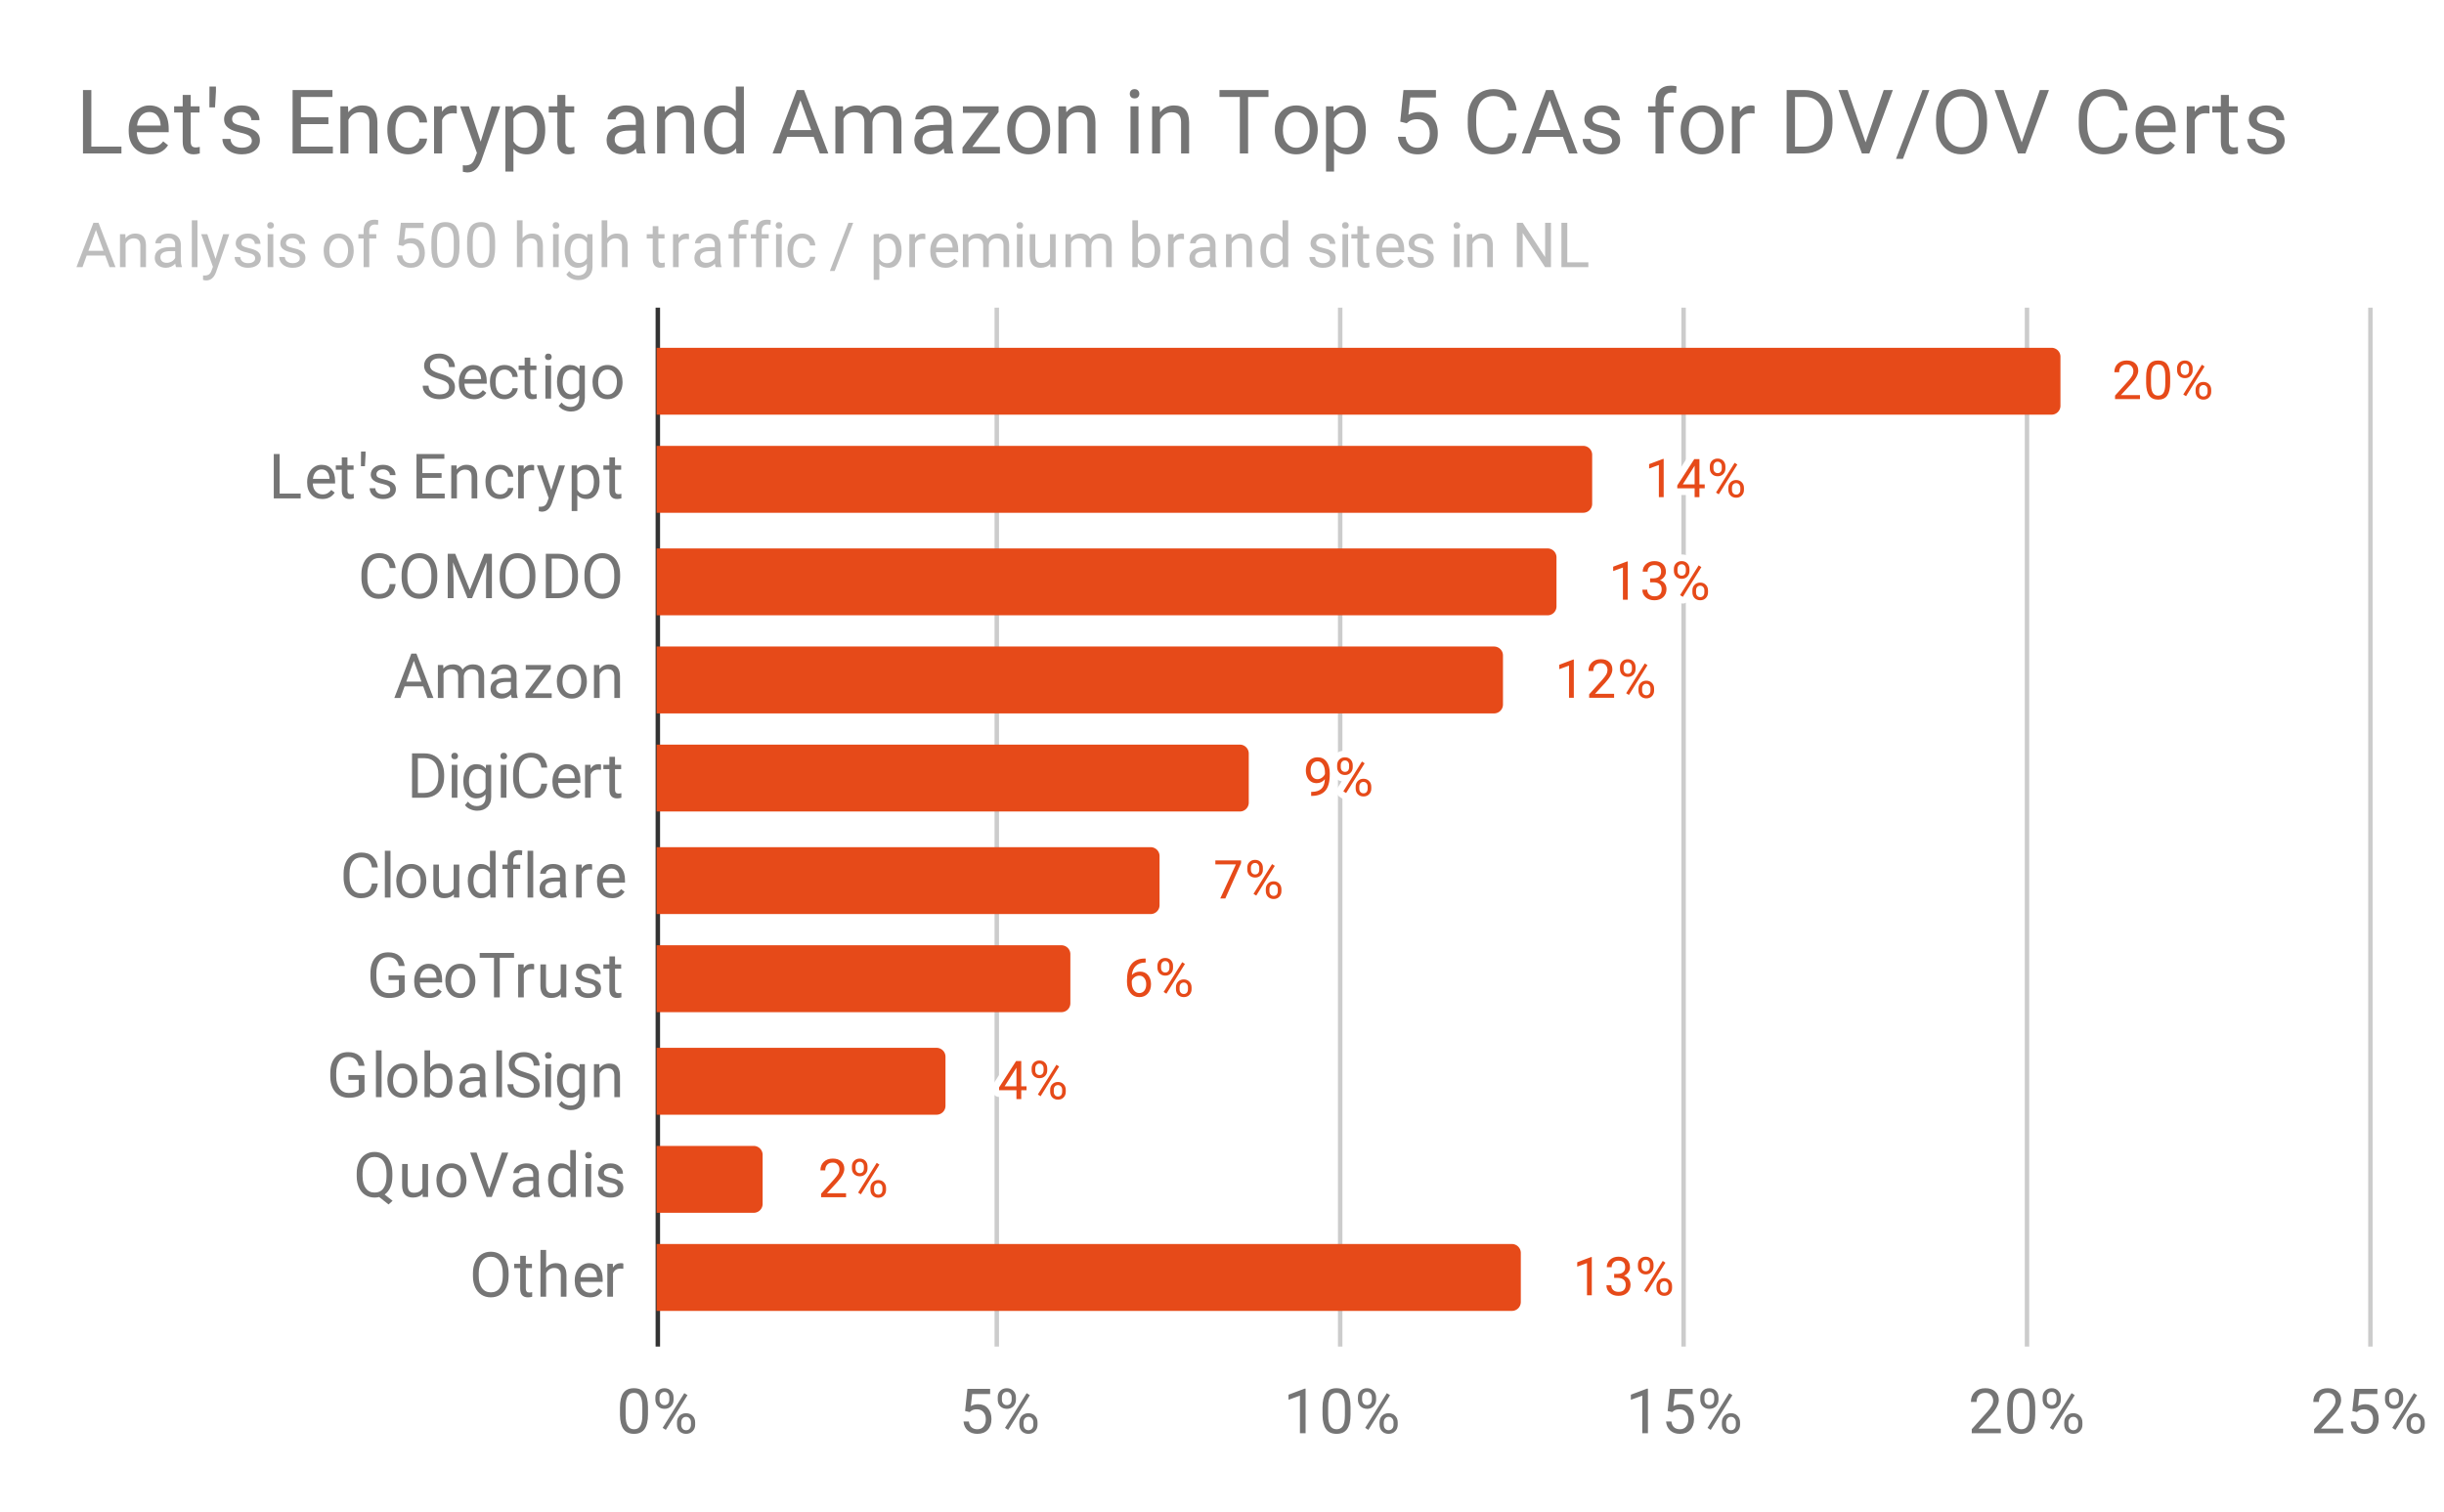 <svg fill="none" stroke-linecap="square" stroke-miterlimit="10" width="548" height="339" xmlns="http://www.w3.org/2000/svg">
  <path fill="#fff" d="M0 0h548v339H0V0z"/>
  <path stroke="#333" stroke-linecap="butt" d="M147.5 69.5v232"/>
  <path stroke="#ccc" stroke-linecap="butt" d="M223.5 69.5v232M300.5 69.5v232M377.5 69.5v232M454.5 69.5v232M531.5 69.5v232"/>
  <clipPath id="a">
    <path d="M147.231 69.784H531.05v231.648H147.23V69.784z"/>
  </clipPath>
  <path clip-path="url(#a)" d="M147 93V78h313a2 2 0 012 2v11a2 2 0 01-2 2z"/>
  <path fill="#e64a19" clip-path="url(#a)" d="M147 93V78h313a2 2 0 012 2v11a2 2 0 01-2 2z"/>
  <path clip-path="url(#a)" d="M147 115v-15h208a2 2 0 012 2v11a2 2 0 01-2 2z"/>
  <path fill="#e64a19" clip-path="url(#a)" d="M147 115v-15h208a2 2 0 012 2v11a2 2 0 01-2 2z"/>
  <path clip-path="url(#a)" d="M147 138v-15h200a2 2 0 012 2v11a2 2 0 01-2 2z"/>
  <path fill="#e64a19" clip-path="url(#a)" d="M147 138v-15h200a2 2 0 012 2v11a2 2 0 01-2 2z"/>
  <path clip-path="url(#a)" d="M147 160v-15h188a2 2 0 012 2v11a2 2 0 01-2 2z"/>
  <path fill="#e64a19" clip-path="url(#a)" d="M147 160v-15h188a2 2 0 012 2v11a2 2 0 01-2 2z"/>
  <path clip-path="url(#a)" d="M147 182v-15h131a2 2 0 012 2v11a2 2 0 01-2 2z"/>
  <path fill="#e64a19" clip-path="url(#a)" d="M147 182v-15h131a2 2 0 012 2v11a2 2 0 01-2 2z"/>
  <path clip-path="url(#a)" d="M147 205v-15h111a2 2 0 012 2v11a2 2 0 01-2 2z"/>
  <path fill="#e64a19" clip-path="url(#a)" d="M147 205v-15h111a2 2 0 012 2v11a2 2 0 01-2 2z"/>
  <path clip-path="url(#a)" d="M147 227v-15h91a2 2 0 012 2v11a2 2 0 01-2 2z"/>
  <path fill="#e64a19" clip-path="url(#a)" d="M147 227v-15h91a2 2 0 012 2v11a2 2 0 01-2 2z"/>
  <path clip-path="url(#a)" d="M147 250v-15h63a2 2 0 012 2v11a2 2 0 01-2 2z"/>
  <path fill="#e64a19" clip-path="url(#a)" d="M147 250v-15h63a2 2 0 012 2v11a2 2 0 01-2 2z"/>
  <path clip-path="url(#a)" d="M147 272v-15h22a2 2 0 012 2v11a2 2 0 01-2 2z"/>
  <path fill="#e64a19" clip-path="url(#a)" d="M147 272v-15h22a2 2 0 012 2v11a2 2 0 01-2 2z"/>
  <path clip-path="url(#a)" d="M147 294v-15h192a2 2 0 012 2v11a2 2 0 01-2 2z"/>
  <path fill="#e64a19" clip-path="url(#a)" d="M147 294v-15h192a2 2 0 012 2v11a2 2 0 01-2 2z"/>
  <path stroke="#fff" stroke-width="3" stroke-linejoin="round" stroke-linecap="round" d="M479.835 89.5h-5.593v-.781l2.953-3.281q.656-.75.906-1.204.25-.468.25-.968 0-.672-.406-1.094-.39-.438-1.078-.438-.797 0-1.25.47-.454.452-.454 1.28h-1.078q0-1.187.75-1.906.766-.734 2.032-.734 1.203 0 1.89.625.688.625.688 1.672 0 1.25-1.61 3l-2.28 2.468h4.28v.891zm6.766-3.64q0 1.906-.656 2.843-.64.922-2.032.922-1.359 0-2.015-.906-.656-.906-.688-2.719v-1.438q0-1.89.641-2.796.656-.922 2.047-.922 1.375 0 2.031.89.656.875.672 2.72v1.405zm-1.094-1.485q0-1.375-.39-2-.375-.64-1.22-.64-.827 0-1.218.64-.375.625-.375 1.922v1.734q0 1.375.39 2.047.407.656 1.22.656.796 0 1.187-.625.39-.625.406-1.953v-1.781zm2.64-1.766q0-.765.485-1.265.5-.5 1.266-.5.781 0 1.265.5.485.5.485 1.297v.421q0 .766-.5 1.266-.485.484-1.235.484-.765 0-1.265-.484-.5-.5-.5-1.312v-.407zm.813.454q0 .453.25.75.266.296.703.296.422 0 .672-.28.25-.298.25-.798v-.422q0-.453-.25-.75-.25-.312-.687-.312-.438 0-.688.312-.25.297-.25.766v.438zm3.344 4.343q0-.765.484-1.25.5-.5 1.266-.5t1.25.5q.5.485.5 1.297v.406q0 .766-.484 1.266-.485.5-1.25.5-.766 0-1.266-.484-.5-.5-.5-1.313v-.422zm.813.453q0 .47.25.766.265.297.703.297.422 0 .672-.281.25-.297.25-.797v-.438q0-.469-.266-.75-.25-.297-.672-.297-.422 0-.687.297-.25.281-.25.781v.422zm-2.954 1l-.625-.39 4.172-6.672.61.39-4.157 6.672z"/>
  <path fill="#e64a19" d="M479.835 89.5h-5.593v-.781l2.953-3.281q.656-.75.906-1.204.25-.468.25-.968 0-.672-.406-1.094-.39-.438-1.078-.438-.797 0-1.25.47-.454.452-.454 1.28h-1.078q0-1.187.75-1.906.766-.734 2.032-.734 1.203 0 1.89.625.688.625.688 1.672 0 1.25-1.61 3l-2.28 2.468h4.28v.891zm6.766-3.64q0 1.906-.656 2.843-.64.922-2.032.922-1.359 0-2.015-.906-.656-.906-.688-2.719v-1.438q0-1.89.641-2.796.656-.922 2.047-.922 1.375 0 2.031.89.656.875.672 2.72v1.405zm-1.094-1.485q0-1.375-.39-2-.375-.64-1.22-.64-.827 0-1.218.64-.375.625-.375 1.922v1.734q0 1.375.39 2.047.407.656 1.22.656.796 0 1.187-.625.39-.625.406-1.953v-1.781zm2.64-1.766q0-.765.485-1.265.5-.5 1.266-.5.781 0 1.265.5.485.5.485 1.297v.421q0 .766-.5 1.266-.485.484-1.235.484-.765 0-1.265-.484-.5-.5-.5-1.312v-.407zm.813.454q0 .453.25.75.266.296.703.296.422 0 .672-.28.25-.298.25-.798v-.422q0-.453-.25-.75-.25-.312-.687-.312-.438 0-.688.312-.25.297-.25.766v.438zm3.344 4.343q0-.765.484-1.25.5-.5 1.266-.5t1.25.5q.5.485.5 1.297v.406q0 .766-.484 1.266-.485.5-1.25.5-.766 0-1.266-.484-.5-.5-.5-1.313v-.422zm.813.453q0 .47.25.766.265.297.703.297.422 0 .672-.281.25-.297.25-.797v-.438q0-.469-.266-.75-.25-.297-.672-.297-.422 0-.687.297-.25.281-.25.781v.422zm-2.954 1l-.625-.39 4.172-6.672.61.39-4.157 6.672z"/>
  <path stroke="#fff" stroke-width="3" stroke-linejoin="round" stroke-linecap="round" d="M373.035 111.5h-1.078v-7.219l-2.188.797v-.984l3.11-1.172h.156v8.578zm8.016-2.86h1.187v.876h-1.187v1.984h-1.078v-1.984h-3.891v-.641l3.812-5.906h1.157v5.672zm-3.735 0h2.657v-4.187l-.141.234-2.516 3.954zm6.063-4.03q0-.766.484-1.266.5-.5 1.266-.5.781 0 1.265.5.485.5.485 1.297v.421q0 .766-.5 1.266-.485.484-1.235.484-.765 0-1.265-.484-.5-.5-.5-1.312v-.407zm.812.453q0 .453.25.75.266.296.703.296.422 0 .672-.28.25-.298.25-.798v-.422q0-.453-.25-.75-.25-.312-.687-.312-.438 0-.688.312-.25.297-.25.766v.438zm3.344 4.343q0-.765.484-1.25.5-.5 1.266-.5t1.25.5q.5.485.5 1.297v.406q0 .766-.484 1.266-.485.5-1.25.5-.766 0-1.266-.484-.5-.5-.5-1.313v-.422zm.813.453q0 .47.25.766.265.297.703.297.422 0 .672-.281.25-.297.25-.797v-.438q0-.469-.266-.75-.25-.297-.672-.297-.422 0-.687.297-.25.281-.25.781v.422zm-2.954 1l-.625-.39 4.172-6.672.61.39-4.157 6.672z"/>
  <path fill="#e64a19" d="M373.035 111.5h-1.078v-7.219l-2.188.797v-.984l3.11-1.172h.156v8.578zm8.016-2.86h1.187v.876h-1.187v1.984h-1.078v-1.984h-3.891v-.641l3.812-5.906h1.157v5.672zm-3.735 0h2.657v-4.187l-.141.234-2.516 3.954zm6.063-4.03q0-.766.484-1.266.5-.5 1.266-.5.781 0 1.265.5.485.5.485 1.297v.421q0 .766-.5 1.266-.485.484-1.235.484-.765 0-1.265-.484-.5-.5-.5-1.312v-.407zm.812.453q0 .453.25.75.266.296.703.296.422 0 .672-.28.25-.298.25-.798v-.422q0-.453-.25-.75-.25-.312-.687-.312-.438 0-.688.312-.25.297-.25.766v.438zm3.344 4.343q0-.765.484-1.25.5-.5 1.266-.5t1.25.5q.5.485.5 1.297v.406q0 .766-.484 1.266-.485.5-1.25.5-.766 0-1.266-.484-.5-.5-.5-1.313v-.422zm.813.453q0 .47.25.766.265.297.703.297.422 0 .672-.281.25-.297.25-.797v-.438q0-.469-.266-.75-.25-.297-.672-.297-.422 0-.687.297-.25.281-.25.781v.422zm-2.954 1l-.625-.39 4.172-6.672.61.39-4.157 6.672z"/>
  <path stroke="#fff" stroke-width="3" stroke-linejoin="round" stroke-linecap="round" d="M364.976 134.5h-1.078v-7.219l-2.188.797v-.984l3.11-1.172h.156v8.578zm5.016-4.797h.812q.781-.016 1.219-.406.437-.39.437-1.063 0-1.5-1.5-1.5-.703 0-1.125.407-.406.406-.406 1.062h-1.094q0-1.016.735-1.687.75-.672 1.89-.672 1.203 0 1.89.64.688.641.688 1.782 0 .562-.359 1.078-.36.515-.984.781.703.219 1.078.734.39.516.39 1.266 0 1.14-.75 1.828-.75.672-1.953.672-1.187 0-1.953-.656-.75-.656-.75-1.719h1.094q0 .672.437 1.078.438.406 1.188.406.781 0 1.187-.406.422-.422.422-1.187 0-.735-.453-1.125-.453-.407-1.328-.422h-.812v-.89zm5.328-2.094q0-.765.484-1.265.5-.5 1.266-.5.78 0 1.265.5.485.5.485 1.297v.421q0 .766-.5 1.266-.485.484-1.235.484-.765 0-1.265-.484-.5-.5-.5-1.312v-.407zm.812.454q0 .453.25.75.266.296.703.296.422 0 .672-.28.25-.298.25-.798v-.422q0-.453-.25-.75-.25-.312-.687-.312-.438 0-.688.312-.25.297-.25.766v.438zm3.344 4.343q0-.765.484-1.25.5-.5 1.266-.5t1.25.5q.5.485.5 1.297v.406q0 .766-.484 1.266-.485.5-1.25.5-.766 0-1.266-.484-.5-.5-.5-1.313v-.422zm.812.453q0 .47.25.766.266.297.704.297.421 0 .671-.281.25-.297.25-.797v-.438q0-.469-.265-.75-.25-.297-.672-.297-.422 0-.688.297-.25.281-.25.781v.422zm-2.953 1l-.625-.39 4.172-6.672.61.39-4.157 6.672z"/>
  <path fill="#e64a19" d="M364.976 134.5h-1.078v-7.219l-2.188.797v-.984l3.11-1.172h.156v8.578zm5.016-4.797h.812q.781-.016 1.219-.406.437-.39.437-1.063 0-1.5-1.5-1.5-.703 0-1.125.407-.406.406-.406 1.062h-1.094q0-1.016.735-1.687.75-.672 1.89-.672 1.203 0 1.89.64.688.641.688 1.782 0 .562-.359 1.078-.36.515-.984.781.703.219 1.078.734.39.516.39 1.266 0 1.14-.75 1.828-.75.672-1.953.672-1.187 0-1.953-.656-.75-.656-.75-1.719h1.094q0 .672.437 1.078.438.406 1.188.406.781 0 1.187-.406.422-.422.422-1.187 0-.735-.453-1.125-.453-.407-1.328-.422h-.812v-.89zm5.328-2.094q0-.765.484-1.265.5-.5 1.266-.5.78 0 1.265.5.485.5.485 1.297v.421q0 .766-.5 1.266-.485.484-1.235.484-.765 0-1.265-.484-.5-.5-.5-1.312v-.407zm.812.454q0 .453.25.75.266.296.703.296.422 0 .672-.28.25-.298.25-.798v-.422q0-.453-.25-.75-.25-.312-.687-.312-.438 0-.688.312-.25.297-.25.766v.438zm3.344 4.343q0-.765.484-1.25.5-.5 1.266-.5t1.25.5q.5.485.5 1.297v.406q0 .766-.484 1.266-.485.5-1.25.5-.766 0-1.266-.484-.5-.5-.5-1.313v-.422zm.812.453q0 .47.25.766.266.297.704.297.421 0 .671-.281.25-.297.25-.797v-.438q0-.469-.265-.75-.25-.297-.672-.297-.422 0-.688.297-.25.281-.25.781v.422zm-2.953 1l-.625-.39 4.172-6.672.61.39-4.157 6.672z"/>
  <path stroke="#fff" stroke-width="3" stroke-linejoin="round" stroke-linecap="round" d="M352.887 156.5h-1.078v-7.219l-2.187.797v-.984l3.109-1.172h.156v8.578zm9.031 0h-5.593v-.781l2.953-3.281q.656-.75.906-1.204.25-.468.25-.968 0-.672-.406-1.094-.39-.438-1.078-.438-.797 0-1.25.47-.453.452-.453 1.28h-1.079q0-1.187.75-1.906.766-.734 2.032-.734 1.203 0 1.89.625.688.625.688 1.672 0 1.25-1.61 3l-2.28 2.468h4.28v.891zm1.313-6.89q0-.766.484-1.266.5-.5 1.266-.5.781 0 1.266.5.484.5.484 1.297v.422q0 .765-.5 1.265-.484.484-1.234.484-.766 0-1.266-.484-.5-.5-.5-1.312v-.407zm.812.452q0 .454.25.75.266.297.704.297.421 0 .671-.28.25-.298.25-.798v-.422q0-.453-.25-.75-.25-.312-.687-.312-.438 0-.688.312-.25.297-.25.766v.438zm3.344 4.344q0-.765.485-1.25.5-.5 1.265-.5.766 0 1.25.5.5.485.5 1.297v.406q0 .766-.484 1.266-.485.5-1.25.5-.766 0-1.266-.484-.5-.5-.5-1.313v-.422zm.813.453q0 .47.25.766.265.297.703.297.422 0 .672-.281.25-.297.25-.797v-.438q0-.469-.266-.75-.25-.297-.672-.297-.422 0-.687.297-.25.281-.25.781v.422zm-2.953 1l-.625-.39 4.171-6.672.61.39-4.156 6.672z"/>
  <path fill="#e64a19" d="M352.887 156.5h-1.078v-7.219l-2.187.797v-.984l3.109-1.172h.156v8.578zm9.031 0h-5.593v-.781l2.953-3.281q.656-.75.906-1.204.25-.468.25-.968 0-.672-.406-1.094-.39-.438-1.078-.438-.797 0-1.25.47-.453.452-.453 1.28h-1.079q0-1.187.75-1.906.766-.734 2.032-.734 1.203 0 1.89.625.688.625.688 1.672 0 1.25-1.61 3l-2.28 2.468h4.28v.891zm1.313-6.89q0-.766.484-1.266.5-.5 1.266-.5.781 0 1.266.5.484.5.484 1.297v.422q0 .765-.5 1.265-.484.484-1.234.484-.766 0-1.266-.484-.5-.5-.5-1.312v-.407zm.812.452q0 .454.25.75.266.297.704.297.421 0 .671-.28.25-.298.25-.798v-.422q0-.453-.25-.75-.25-.312-.687-.312-.438 0-.688.312-.25.297-.25.766v.438zm3.344 4.344q0-.765.485-1.25.5-.5 1.265-.5.766 0 1.25.5.5.485.5 1.297v.406q0 .766-.484 1.266-.485.5-1.25.5-.766 0-1.266-.484-.5-.5-.5-1.313v-.422zm.813.453q0 .47.25.766.265.297.703.297.422 0 .672-.281.25-.297.25-.797v-.438q0-.469-.266-.75-.25-.297-.672-.297-.422 0-.687.297-.25.281-.25.781v.422zm-2.953 1l-.625-.39 4.171-6.672.61.39-4.156 6.672z"/>
  <path stroke="#fff" stroke-width="3" stroke-linejoin="round" stroke-linecap="round" d="M297.067 174.75q-.328.406-.813.656-.468.235-1.031.235-.734 0-1.281-.36-.547-.36-.844-1.015-.297-.672-.297-1.47 0-.843.313-1.53.328-.688.922-1.047.609-.375 1.406-.375 1.265 0 1.984.953.735.953.735 2.578v.313q0 2.5-.985 3.64-.984 1.14-2.969 1.172h-.218v-.906h.234q1.344-.031 2.063-.703.718-.672.78-2.141zm-1.672 0q.547 0 1-.328.469-.344.687-.828v-.438q0-1.062-.468-1.734-.47-.672-1.172-.672-.719 0-1.156.547-.422.547-.422 1.453 0 .875.406 1.438.422.562 1.125.562zm4.422-3.14q0-.766.484-1.266.5-.5 1.266-.5.781 0 1.265.5.485.5.485 1.297v.422q0 .765-.5 1.265-.485.484-1.235.484-.765 0-1.265-.484-.5-.5-.5-1.312v-.407zm.812.452q0 .454.25.75.266.297.703.297.422 0 .672-.28.25-.298.25-.798v-.422q0-.453-.25-.75-.25-.312-.687-.312-.438 0-.688.312-.25.297-.25.766v.438zm3.344 4.344q0-.765.484-1.25.5-.5 1.266-.5t1.25.5q.5.485.5 1.297v.406q0 .766-.484 1.266-.485.5-1.25.5-.766 0-1.266-.484-.5-.5-.5-1.313v-.422zm.813.453q0 .47.25.766.265.297.703.297.422 0 .672-.281.25-.297.25-.797v-.438q0-.469-.266-.75-.25-.297-.672-.297-.422 0-.687.297-.25.281-.25.781v.422zm-2.954 1l-.625-.39 4.172-6.672.61.39-4.157 6.672z"/>
  <path fill="#e64a19" d="M297.067 174.75q-.328.406-.813.656-.468.235-1.031.235-.734 0-1.281-.36-.547-.36-.844-1.015-.297-.672-.297-1.47 0-.843.313-1.53.328-.688.922-1.047.609-.375 1.406-.375 1.265 0 1.984.953.735.953.735 2.578v.313q0 2.5-.985 3.64-.984 1.14-2.969 1.172h-.218v-.906h.234q1.344-.031 2.063-.703.718-.672.78-2.141zm-1.672 0q.547 0 1-.328.469-.344.687-.828v-.438q0-1.062-.468-1.734-.47-.672-1.172-.672-.719 0-1.156.547-.422.547-.422 1.453 0 .875.406 1.438.422.562 1.125.562zm4.422-3.14q0-.766.484-1.266.5-.5 1.266-.5.781 0 1.265.5.485.5.485 1.297v.422q0 .765-.5 1.265-.485.484-1.235.484-.765 0-1.265-.484-.5-.5-.5-1.312v-.407zm.812.452q0 .454.25.75.266.297.703.297.422 0 .672-.28.25-.298.25-.798v-.422q0-.453-.25-.75-.25-.312-.687-.312-.438 0-.688.312-.25.297-.25.766v.438zm3.344 4.344q0-.765.484-1.25.5-.5 1.266-.5t1.25.5q.5.485.5 1.297v.406q0 .766-.484 1.266-.485.5-1.25.5-.766 0-1.266-.484-.5-.5-.5-1.313v-.422zm.813.453q0 .47.25.766.265.297.703.297.422 0 .672-.281.25-.297.25-.797v-.438q0-.469-.266-.75-.25-.297-.672-.297-.422 0-.687.297-.25.281-.25.781v.422zm-2.954 1l-.625-.39 4.172-6.672.61.39-4.157 6.672z"/>
  <path stroke="#fff" stroke-width="3" stroke-linejoin="round" stroke-linecap="round" d="M278.278 193.578l-3.531 7.922h-1.14l3.515-7.64h-4.61v-.891h5.766v.61zm1.39 1.031q0-.765.485-1.265.5-.5 1.266-.5.781 0 1.266.5.484.5.484 1.297v.422q0 .765-.5 1.265-.484.484-1.234.484-.766 0-1.266-.484-.5-.5-.5-1.312v-.407zm.813.453q0 .454.25.75.266.297.704.297.421 0 .671-.28.25-.298.25-.798v-.422q0-.453-.25-.75-.25-.312-.687-.312-.438 0-.688.312-.25.297-.25.766v.438zm3.344 4.344q0-.765.485-1.25.5-.5 1.265-.5.766 0 1.25.5.5.485.5 1.297v.406q0 .766-.484 1.266-.485.5-1.25.5-.766 0-1.266-.484-.5-.5-.5-1.313v-.422zm.813.453q0 .47.25.766.265.297.703.297.422 0 .672-.281.25-.297.25-.797v-.438q0-.469-.266-.75-.25-.297-.672-.297-.422 0-.687.297-.25.281-.25.781v.422zm-2.953 1l-.625-.39 4.171-6.672.61.39-4.156 6.672z"/>
  <path fill="#e64a19" d="M278.278 193.578l-3.531 7.922h-1.14l3.515-7.64h-4.61v-.891h5.766v.61zm1.39 1.031q0-.765.485-1.265.5-.5 1.266-.5.781 0 1.266.5.484.5.484 1.297v.422q0 .765-.5 1.265-.484.484-1.234.484-.766 0-1.266-.484-.5-.5-.5-1.312v-.407zm.813.453q0 .454.25.75.266.297.704.297.421 0 .671-.28.25-.298.25-.798v-.422q0-.453-.25-.75-.25-.312-.687-.312-.438 0-.688.312-.25.297-.25.766v.438zm3.344 4.344q0-.765.485-1.25.5-.5 1.265-.5.766 0 1.25.5.5.485.5 1.297v.406q0 .766-.484 1.266-.485.5-1.25.5-.766 0-1.266-.484-.5-.5-.5-1.313v-.422zm.813.453q0 .47.25.766.265.297.703.297.422 0 .672-.281.25-.297.25-.797v-.438q0-.469-.266-.75-.25-.297-.672-.297-.422 0-.687.297-.25.281-.25.781v.422zm-2.953 1l-.625-.39 4.171-6.672.61.39-4.156 6.672z"/>
  <path stroke="#fff" stroke-width="3" stroke-linejoin="round" stroke-linecap="round" d="M256.88 214.969v.906h-.203q-1.265.031-2.015.766-.75.718-.875 2.03.687-.765 1.843-.765 1.11 0 1.782.781.672.782.672 2.032 0 1.312-.72 2.11-.718.796-1.937.796-1.218 0-1.984-.938-.75-.953-.75-2.437v-.406q0-2.36 1-3.61t2.984-1.265h.203zm-1.421 3.844q-.563 0-1.032.328-.468.328-.656.843v.391q0 1.063.469 1.703.484.64 1.187.64.735 0 1.157-.53.421-.547.421-1.422 0-.875-.421-1.407-.422-.547-1.125-.547zm4.062-2.204q0-.765.484-1.265.5-.5 1.266-.5.781 0 1.266.5.484.5.484 1.297v.422q0 .765-.5 1.265-.484.484-1.234.484-.766 0-1.266-.484-.5-.5-.5-1.312v-.407zm.813.453q0 .454.25.75.265.297.703.297.422 0 .672-.28.25-.298.25-.798v-.422q0-.453-.25-.75-.25-.312-.688-.312-.438 0-.688.312-.25.297-.25.766v.438zm3.343 4.344q0-.765.485-1.25.5-.5 1.265-.5.766 0 1.25.5.5.485.5 1.297v.406q0 .766-.484 1.266t-1.25.5q-.766 0-1.266-.484-.5-.5-.5-1.313v-.422zm.813.453q0 .47.25.766.265.297.703.297.422 0 .672-.281.25-.297.25-.797v-.438q0-.469-.266-.75-.25-.297-.672-.297-.422 0-.687.297-.25.281-.25.781v.422zm-2.953 1l-.625-.39 4.172-6.672.609.39-4.156 6.672z"/>
  <path fill="#e64a19" d="M256.88 214.969v.906h-.203q-1.265.031-2.015.766-.75.718-.875 2.03.687-.765 1.843-.765 1.11 0 1.782.781.672.782.672 2.032 0 1.312-.72 2.11-.718.796-1.937.796-1.218 0-1.984-.938-.75-.953-.75-2.437v-.406q0-2.36 1-3.61t2.984-1.265h.203zm-1.421 3.844q-.563 0-1.032.328-.468.328-.656.843v.391q0 1.063.469 1.703.484.64 1.187.64.735 0 1.157-.53.421-.547.421-1.422 0-.875-.421-1.407-.422-.547-1.125-.547zm4.062-2.204q0-.765.484-1.265.5-.5 1.266-.5.781 0 1.266.5.484.5.484 1.297v.422q0 .765-.5 1.265-.484.484-1.234.484-.766 0-1.266-.484-.5-.5-.5-1.312v-.407zm.813.453q0 .454.25.75.265.297.703.297.422 0 .672-.28.25-.298.25-.798v-.422q0-.453-.25-.75-.25-.312-.688-.312-.438 0-.688.312-.25.297-.25.766v.438zm3.343 4.344q0-.765.485-1.25.5-.5 1.265-.5.766 0 1.25.5.5.485.5 1.297v.406q0 .766-.484 1.266t-1.25.5q-.766 0-1.266-.484-.5-.5-.5-1.313v-.422zm.813.453q0 .47.25.766.265.297.703.297.422 0 .672-.281.25-.297.25-.797v-.438q0-.469-.266-.75-.25-.297-.672-.297-.422 0-.687.297-.25.281-.25.781v.422zm-2.953 1l-.625-.39 4.172-6.672.609.39-4.156 6.672z"/>
  <path stroke="#fff" stroke-width="3" stroke-linejoin="round" stroke-linecap="round" d="M228.986 243.64h1.187v.876h-1.187v1.984h-1.078v-1.984h-3.89v-.641l3.812-5.906h1.156v5.672zm-3.735 0h2.657v-4.187l-.14.234-2.517 3.954zm6.063-4.03q0-.766.484-1.266.5-.5 1.266-.5.781 0 1.266.5.484.5.484 1.297v.422q0 .765-.5 1.265-.484.484-1.234.484-.766 0-1.266-.484-.5-.5-.5-1.312v-.407zm.812.452q0 .454.25.75.266.297.704.297.421 0 .671-.28.25-.298.25-.798v-.422q0-.453-.25-.75-.25-.312-.687-.312-.438 0-.688.312-.25.297-.25.766v.438zm3.344 4.344q0-.765.485-1.25.5-.5 1.265-.5.766 0 1.25.5.5.485.5 1.297v.406q0 .766-.484 1.266-.485.5-1.25.5-.766 0-1.266-.484-.5-.5-.5-1.313v-.422zm.813.453q0 .47.25.766.265.297.703.297.422 0 .672-.281.25-.297.25-.797v-.438q0-.469-.266-.75-.25-.297-.672-.297-.422 0-.687.297-.25.281-.25.781v.422zm-2.953 1l-.625-.39 4.171-6.672.61.39-4.156 6.672z"/>
  <path fill="#e64a19" d="M228.986 243.64h1.187v.876h-1.187v1.984h-1.078v-1.984h-3.89v-.641l3.812-5.906h1.156v5.672zm-3.735 0h2.657v-4.187l-.14.234-2.517 3.954zm6.063-4.03q0-.766.484-1.266.5-.5 1.266-.5.781 0 1.266.5.484.5.484 1.297v.422q0 .765-.5 1.265-.484.484-1.234.484-.766 0-1.266-.484-.5-.5-.5-1.312v-.407zm.812.452q0 .454.25.75.266.297.704.297.421 0 .671-.28.25-.298.25-.798v-.422q0-.453-.25-.75-.25-.312-.687-.312-.438 0-.688.312-.25.297-.25.766v.438zm3.344 4.344q0-.765.485-1.25.5-.5 1.265-.5.766 0 1.25.5.5.485.5 1.297v.406q0 .766-.484 1.266-.485.5-1.25.5-.766 0-1.266-.484-.5-.5-.5-1.313v-.422zm.813.453q0 .47.25.766.265.297.703.297.422 0 .672-.281.25-.297.25-.797v-.438q0-.469-.266-.75-.25-.297-.672-.297-.422 0-.687.297-.25.281-.25.781v.422zm-2.953 1l-.625-.39 4.171-6.672.61.39-4.156 6.672z"/>
  <path stroke="#fff" stroke-width="3" stroke-linejoin="round" stroke-linecap="round" d="M189.706 268.5h-5.594v-.781l2.953-3.281q.656-.75.906-1.204.25-.468.25-.968 0-.672-.406-1.094-.39-.438-1.078-.438-.797 0-1.25.47-.453.452-.453 1.28h-1.078q0-1.187.75-1.906.765-.734 2.03-.734 1.204 0 1.892.625.687.625.687 1.672 0 1.25-1.61 3l-2.28 2.468h4.28v.891zm1.312-6.89q0-.766.485-1.266.5-.5 1.265-.5.781 0 1.266.5.484.5.484 1.297v.421q0 .766-.5 1.266-.484.485-1.234.485-.766 0-1.266-.485-.5-.5-.5-1.312v-.407zm.813.452q0 .454.25.75.265.297.703.297.422 0 .672-.28.25-.298.25-.798v-.422q0-.453-.25-.75-.25-.312-.688-.312-.437 0-.687.312-.25.297-.25.766v.438zm3.343 4.344q0-.765.485-1.25.5-.5 1.265-.5.766 0 1.25.5.5.485.5 1.297v.406q0 .766-.484 1.266t-1.25.5q-.766 0-1.266-.484-.5-.5-.5-1.313v-.422zm.813.453q0 .47.25.766.266.297.703.297.422 0 .672-.281.25-.297.25-.797v-.438q0-.469-.266-.75-.25-.297-.672-.297-.421 0-.687.297-.25.281-.25.781v.422zm-2.953 1l-.625-.39 4.172-6.672.61.39-4.157 6.672z"/>
  <path fill="#e64a19" d="M189.706 268.5h-5.594v-.781l2.953-3.281q.656-.75.906-1.204.25-.468.25-.968 0-.672-.406-1.094-.39-.438-1.078-.438-.797 0-1.25.47-.453.452-.453 1.28h-1.078q0-1.187.75-1.906.765-.734 2.03-.734 1.204 0 1.892.625.687.625.687 1.672 0 1.25-1.61 3l-2.28 2.468h4.28v.891zm1.312-6.89q0-.766.485-1.266.5-.5 1.265-.5.781 0 1.266.5.484.5.484 1.297v.421q0 .766-.5 1.266-.484.485-1.234.485-.766 0-1.266-.485-.5-.5-.5-1.312v-.407zm.813.452q0 .454.25.75.265.297.703.297.422 0 .672-.28.25-.298.25-.798v-.422q0-.453-.25-.75-.25-.312-.688-.312-.437 0-.687.312-.25.297-.25.766v.438zm3.343 4.344q0-.765.485-1.25.5-.5 1.265-.5.766 0 1.25.5.5.485.5 1.297v.406q0 .766-.484 1.266t-1.25.5q-.766 0-1.266-.484-.5-.5-.5-1.313v-.422zm.813.453q0 .47.25.766.266.297.703.297.422 0 .672-.281.25-.297.25-.797v-.438q0-.469-.266-.75-.25-.297-.672-.297-.421 0-.687.297-.25.281-.25.781v.422zm-2.953 1l-.625-.39 4.172-6.672.61.39-4.157 6.672z"/>
  <path stroke="#fff" stroke-width="3" stroke-linejoin="round" stroke-linecap="round" d="M356.917 290.5h-1.078v-7.219l-2.188.797v-.984l3.11-1.172h.156v8.578zm5.015-4.797h.813q.781-.015 1.219-.406.437-.39.437-1.063 0-1.5-1.5-1.5-.703 0-1.125.407-.406.406-.406 1.062h-1.094q0-1.015.734-1.687.75-.672 1.891-.672 1.203 0 1.89.64.688.641.688 1.782 0 .562-.36 1.078-.359.515-.984.781.704.219 1.079.734.39.516.39 1.266 0 1.14-.75 1.828-.75.672-1.953.672-1.187 0-1.953-.656-.75-.656-.75-1.719h1.094q0 .672.437 1.078.438.406 1.188.406.781 0 1.187-.406.422-.422.422-1.187 0-.735-.453-1.125-.453-.407-1.328-.422h-.813v-.89zm5.328-2.094q0-.765.485-1.265.5-.5 1.265-.5.782 0 1.266.5t.484 1.297v.421q0 .766-.5 1.266-.484.485-1.234.485-.766 0-1.266-.485-.5-.5-.5-1.312v-.407zm.813.454q0 .453.25.75.266.296.703.296.422 0 .672-.28.25-.298.25-.798v-.422q0-.453-.25-.75-.25-.312-.688-.312-.437 0-.687.312-.25.297-.25.766v.438zm3.344 4.343q0-.765.484-1.25.5-.5 1.266-.5.765 0 1.25.5.5.485.5 1.297v.406q0 .766-.485 1.266-.484.5-1.25.5-.765 0-1.265-.484-.5-.5-.5-1.313v-.422zm.812.453q0 .47.25.766.266.297.703.297.422 0 .672-.281.25-.297.25-.797v-.438q0-.469-.265-.75-.25-.297-.672-.297-.422 0-.688.297-.25.281-.25.781v.422zm-2.953 1l-.625-.39 4.172-6.672.61.39-4.157 6.672z"/>
  <path fill="#e64a19" d="M356.917 290.5h-1.078v-7.219l-2.188.797v-.984l3.11-1.172h.156v8.578zm5.015-4.797h.813q.781-.015 1.219-.406.437-.39.437-1.063 0-1.5-1.5-1.5-.703 0-1.125.407-.406.406-.406 1.062h-1.094q0-1.015.734-1.687.75-.672 1.891-.672 1.203 0 1.89.64.688.641.688 1.782 0 .562-.36 1.078-.359.515-.984.781.704.219 1.079.734.39.516.39 1.266 0 1.14-.75 1.828-.75.672-1.953.672-1.187 0-1.953-.656-.75-.656-.75-1.719h1.094q0 .672.437 1.078.438.406 1.188.406.781 0 1.187-.406.422-.422.422-1.187 0-.735-.453-1.125-.453-.407-1.328-.422h-.813v-.89zm5.328-2.094q0-.765.485-1.265.5-.5 1.265-.5.782 0 1.266.5t.484 1.297v.421q0 .766-.5 1.266-.484.485-1.234.485-.766 0-1.266-.485-.5-.5-.5-1.312v-.407zm.813.454q0 .453.25.75.266.296.703.296.422 0 .672-.28.25-.298.25-.798v-.422q0-.453-.25-.75-.25-.312-.688-.312-.437 0-.687.312-.25.297-.25.766v.438zm3.344 4.343q0-.765.484-1.25.5-.5 1.266-.5.765 0 1.25.5.5.485.5 1.297v.406q0 .766-.485 1.266-.484.5-1.25.5-.765 0-1.265-.484-.5-.5-.5-1.313v-.422zm.812.453q0 .47.25.766.266.297.703.297.422 0 .672-.281.25-.297.25-.797v-.438q0-.469-.265-.75-.25-.297-.672-.297-.422 0-.688.297-.25.281-.25.781v.422zm-2.953 1l-.625-.39 4.172-6.672.61.39-4.157 6.672z"/>
  <path fill="#757575" d="M98.325 84.954q-1.687-.485-2.469-1.188-.765-.719-.765-1.75 0-1.172.937-1.937.938-.782 2.453-.782 1.016 0 1.813.407.812.39 1.25 1.093.453.688.453 1.516h-1.328q0-.906-.578-1.422-.563-.516-1.61-.516-.968 0-1.515.438-.547.422-.547 1.187 0 .61.515 1.032.516.406 1.75.765 1.25.344 1.954.766.703.422 1.03.984.345.563.345 1.313 0 1.219-.954 1.953-.937.719-2.515.719-1.031 0-1.922-.39-.875-.407-1.36-1.08-.484-.687-.484-1.562h1.313q0 .907.672 1.438.671.516 1.78.516 1.048 0 1.595-.422.546-.422.546-1.157 0-.734-.515-1.125-.5-.406-1.844-.796zm7.938 4.578q-1.516 0-2.454-.985-.937-1-.937-2.656v-.219q0-1.11.422-1.968.422-.875 1.172-1.36.75-.484 1.64-.484 1.438 0 2.235.953.797.937.797 2.719v.515h-5q.015 1.094.625 1.782.625.671 1.562.671.672 0 1.125-.265.469-.281.828-.735l.766.594q-.922 1.438-2.781 1.438zm-.157-6.64q-.765 0-1.297.562-.515.562-.64 1.562h3.703v-.094q-.047-.968-.516-1.5-.468-.53-1.25-.53zm7.047 5.608q.672 0 1.172-.406.516-.422.578-1.031h1.188q-.032.625-.438 1.203-.406.578-1.078.922-.672.344-1.422.344-1.515 0-2.406-1-.89-1.016-.89-2.766v-.219q0-1.078.39-1.922.406-.843 1.14-1.296.75-.47 1.766-.47 1.235 0 2.063.75.828.735.875 1.923h-1.188q-.062-.72-.547-1.172-.484-.469-1.203-.469-.969 0-1.5.703-.531.688-.531 2v.235q0 1.28.531 1.984.531.687 1.5.687zm5.75-8.296V82h1.375v.97h-1.375v4.593q0 .437.188.672.187.219.625.219.218 0 .61-.094v1.031q-.5.14-.97.14-.859 0-1.297-.515-.421-.516-.421-1.453v-4.594h-1.344V82h1.344v-1.796h1.265zm4.656 9.187h-1.265v-7.39h1.265v7.39zm-1.359-9.36q0-.312.188-.515.187-.219.546-.219.375 0 .563.22.203.202.203.515 0 .312-.203.515-.188.203-.563.203-.359 0-.546-.203-.188-.203-.188-.515zm2.688 5.594q0-1.718.796-2.734.797-1.031 2.125-1.031 1.344 0 2.11.953l.062-.813h1.157v7.22q0 1.437-.86 2.25-.844.827-2.281.827-.797 0-1.563-.343-.765-.329-1.171-.922l.656-.766q.812 1 1.984 1 .922 0 1.438-.516.53-.515.53-1.468v-.625q-.765.875-2.077.875-1.297 0-2.11-1.047-.796-1.047-.796-2.86zm1.265.157q0 1.25.516 1.968.515.704 1.437.704 1.203 0 1.766-1.094v-3.375q-.594-1.047-1.75-1.047-.922 0-1.453.719-.516.703-.516 2.125zm6.703-.157q0-1.093.422-1.953.438-.875 1.188-1.343.765-.47 1.75-.47 1.5 0 2.437 1.048.938 1.047.938 2.78v.095q0 1.078-.422 1.937-.406.844-1.188 1.328-.765.485-1.75.485-1.515 0-2.453-1.047-.922-1.047-.922-2.766v-.094zm1.266.157q0 1.218.562 1.968.579.75 1.547.75.953 0 1.516-.75.578-.765.578-2.125 0-1.218-.578-1.968-.578-.766-1.531-.766-.938 0-1.516.75-.578.75-.578 2.14zM62.7 110.694h4.719v1.079h-6.031v-9.954H62.7v8.875zm9.563 1.22q-1.516 0-2.454-.985-.937-1-.937-2.656v-.22q0-1.109.422-1.968.422-.875 1.172-1.36.75-.484 1.64-.484 1.438 0 2.235.953.797.938.797 2.72v.515h-5q.015 1.094.625 1.781.625.672 1.562.672.672 0 1.125-.266.469-.28.828-.734l.766.594q-.922 1.437-2.781 1.437zm-.157-6.641q-.765 0-1.297.562-.515.563-.64 1.563h3.703v-.094q-.047-.969-.516-1.5-.468-.531-1.25-.531zm5.797-2.688v1.797h1.375v.969h-1.375v4.593q0 .438.188.672.187.22.625.22.218 0 .61-.095v1.032q-.5.14-.97.14-.859 0-1.297-.515-.421-.516-.421-1.454v-4.593h-1.344v-.969h1.344v-1.797h1.265zm4.063-.547l-.14 2.516h-.892l.016-3.281h1.016v.765zm5.531 7.766q0-.5-.39-.781-.391-.297-1.344-.5-.954-.204-1.532-.485-.562-.297-.828-.687-.265-.39-.265-.938 0-.922.765-1.547.766-.625 1.969-.625 1.25 0 2.031.657.781.64.781 1.656H87.42q0-.531-.438-.906-.437-.375-1.109-.375-.688 0-1.078.312-.39.297-.39.781 0 .453.359.688.359.234 1.296.453.954.203 1.547.5.594.297.875.719.282.406.282 1 0 .984-.797 1.593-.797.594-2.063.594-.875 0-1.562-.312-.688-.328-1.078-.89-.375-.563-.375-1.22h1.265q.031.641.5 1.016.485.375 1.25.375.719 0 1.156-.297.438-.297.438-.781zm11.516-2.625H94.7v3.515h5.016v1.079h-6.328v-9.954h6.25v1.079H94.7v3.203h4.313v1.078zm3.375-2.797l.03.922q.86-1.063 2.22-1.063 2.343 0 2.375 2.641v4.89h-1.266v-4.89q-.016-.797-.375-1.172-.36-.39-1.11-.39-.624 0-1.093.328-.453.328-.719.859v5.266h-1.266v-7.391h1.204zm9.765 6.5q.672 0 1.172-.406.516-.422.578-1.032h1.188q-.032.625-.438 1.204-.406.578-1.078.921-.672.344-1.422.344-1.515 0-2.406-1-.89-1.015-.89-2.765v-.22q0-1.077.39-1.921.406-.844 1.14-1.297.75-.469 1.766-.469 1.235 0 2.063.75.828.735.875 1.922h-1.188q-.062-.719-.547-1.172-.484-.468-1.203-.468-.969 0-1.5.703-.531.687-.531 2v.234q0 1.281.531 1.984.531.688 1.5.688zm7.61-5.375q-.282-.047-.625-.047-1.235 0-1.688 1.063v5.25h-1.266v-7.391h1.235l.015.844q.625-.985 1.766-.985.375 0 .563.094v1.172zm3.843 4.406l1.72-5.531h1.358l-2.968 8.531q-.688 1.844-2.203 1.844l-.235-.016-.469-.093v-1.016l.344.016q.64 0 1-.266.36-.25.594-.938l.281-.75-2.64-7.312h1.375l1.843 5.531zm10.828-1.75q0 1.688-.78 2.719-.766 1.031-2.079 1.031-1.344 0-2.125-.86v3.563h-1.266v-10.234h1.157l.062.812q.781-.953 2.156-.953 1.329 0 2.094 1 .781 1 .781 2.797v.125zm-1.265-.156q0-1.25-.531-1.969-.532-.719-1.47-.719-1.14 0-1.718 1.016v3.531q.578 1.016 1.734 1.016.922 0 1.454-.719.53-.734.53-2.156zm4.734-5.422v1.797h1.375v.969h-1.375v4.593q0 .438.188.672.187.22.625.22.218 0 .61-.095v1.032q-.5.14-.97.14-.859 0-1.297-.515-.421-.516-.421-1.454v-4.593h-1.344v-.969h1.344v-1.797h1.265zM88.716 130.998q-.188 1.578-1.172 2.437-.985.86-2.61.86-1.765 0-2.828-1.266-1.062-1.266-1.062-3.39v-.954q0-1.39.5-2.437.5-1.063 1.406-1.625.906-.563 2.094-.563 1.594 0 2.547.891.953.89 1.125 2.453h-1.328q-.172-1.187-.75-1.719-.563-.547-1.594-.547-1.25 0-1.969.938-.703.922-.703 2.64v.97q0 1.624.672 2.577.672.954 1.89.954 1.094 0 1.672-.485.594-.5.782-1.734h1.328zm9.328-1.5q0 1.469-.5 2.562-.485 1.078-1.39 1.657-.907.578-2.11.578-1.172 0-2.078-.578-.907-.579-1.407-1.641-.5-1.078-.515-2.484v-.72q0-1.437.5-2.53.5-1.11 1.406-1.688.906-.594 2.094-.594 1.187 0 2.094.578.921.579 1.406 1.688.5 1.094.5 2.547v.625zm-1.313-.64q0-1.766-.718-2.72-.704-.953-1.97-.953-1.25 0-1.968.953-.703.954-.734 2.625v.735q0 1.719.718 2.703.735.969 1.985.969 1.281 0 1.969-.922.703-.922.718-2.656v-.735zm5.344-4.657l3.266 8.125 3.25-8.125h1.703v9.953h-1.313v-3.875l.125-4.187-3.265 8.062h-1.016l-3.25-8.047.125 4.172v3.875h-1.312v-9.953h1.687zm17.969 5.297q0 1.469-.5 2.562-.485 1.078-1.39 1.657-.907.578-2.11.578-1.172 0-2.078-.578-.907-.579-1.407-1.641-.5-1.078-.515-2.484v-.72q0-1.437.5-2.53.5-1.11 1.406-1.688.906-.594 2.094-.594 1.187 0 2.094.578.921.579 1.406 1.688.5 1.094.5 2.547v.625zm-1.313-.64q0-1.766-.718-2.72-.704-.953-1.97-.953-1.25 0-1.968.953-.703.954-.734 2.625v.735q0 1.719.718 2.703.735.969 1.985.969 1.281 0 1.969-.922.703-.922.718-2.656v-.735zm3.657 5.296v-9.953h2.812q1.297 0 2.297.578 1 .563 1.531 1.625.547 1.063.563 2.438v.64q0 1.406-.547 2.469-.547 1.047-1.563 1.625-1 .562-2.343.578h-2.75zm1.312-8.875v7.797h1.375q1.516 0 2.36-.938.859-.937.859-2.687v-.578q0-1.703-.797-2.64-.797-.938-2.266-.954h-1.53zm15.344 4.219q0 1.469-.5 2.562-.485 1.078-1.39 1.657-.907.578-2.11.578-1.172 0-2.078-.578-.907-.579-1.407-1.641-.5-1.078-.515-2.484v-.72q0-1.437.5-2.53.5-1.11 1.406-1.688.906-.594 2.094-.594 1.187 0 2.094.578.921.579 1.406 1.688.5 1.094.5 2.547v.625zm-1.313-.64q0-1.766-.718-2.72-.704-.953-1.97-.953-1.25 0-1.968.953-.703.954-.734 2.625v.735q0 1.719.718 2.703.735.969 1.985.969 1.281 0 1.969-.922.703-.922.718-2.656v-.735zM94.888 153.942h-4.172l-.938 2.594h-1.36l3.813-9.954h1.141l3.812 9.954h-1.343l-.953-2.594zm-3.782-1.078h3.391l-1.703-4.657-1.688 4.657zm8.266-3.719l.047.812q.812-.953 2.187-.953 1.547 0 2.11 1.188.375-.531.968-.86.594-.328 1.391-.328 2.438 0 2.484 2.578v4.954h-1.265v-4.875q0-.797-.375-1.188-.36-.39-1.203-.39-.719 0-1.188.421-.453.407-.531 1.125v4.907h-1.266v-4.844q0-1.61-1.578-1.61-1.25 0-1.703 1.047v5.407h-1.266v-7.391h1.188zm15.39 7.39q-.109-.218-.187-.78-.875.921-2.11.921-1.093 0-1.796-.61-.688-.624-.688-1.577 0-1.157.875-1.797.875-.64 2.47-.64h1.233v-.579q0-.672-.406-1.062-.39-.391-1.156-.391-.688 0-1.14.344-.454.343-.454.828h-1.281q0-.563.39-1.078.407-.516 1.079-.813.672-.297 1.468-.297 1.282 0 2 .641.735.64.766 1.75v3.406q0 1.016.25 1.625v.11h-1.312zm-2.109-.968q.594 0 1.125-.297.547-.313.781-.813v-1.515h-1q-2.312 0-2.312 1.36 0 .593.39.937.391.328 1.016.328zm6.719-.063h4.328v1.032h-5.86v-.938l4.079-5.406h-4.031v-1.047h5.609v.89l-4.125 5.47zm5.484-2.734q0-1.094.422-1.953.438-.875 1.188-1.344.765-.469 1.75-.469 1.5 0 2.437 1.047.938 1.047.938 2.781v.094q0 1.078-.422 1.938-.406.843-1.188 1.328-.765.484-1.75.484-1.515 0-2.453-1.047-.922-1.047-.922-2.765v-.094zm1.266.156q0 1.219.562 1.969.579.75 1.547.75.953 0 1.516-.75.578-.766.578-2.125 0-1.219-.578-1.969-.578-.765-1.531-.765-.938 0-1.516.75-.578.75-.578 2.14zm8.266-3.781l.03.922q.86-1.063 2.22-1.063 2.343 0 2.375 2.641v4.89h-1.266v-4.89q-.016-.797-.375-1.172-.36-.39-1.11-.39-.624 0-1.093.328-.453.328-.719.859v5.266h-1.266v-7.391h1.204zM92.388 178.917v-9.953H95.2q1.297 0 2.297.578 1 .563 1.531 1.625.547 1.063.563 2.438v.64q0 1.406-.547 2.469-.547 1.047-1.563 1.625-1 .563-2.343.578h-2.75zm1.312-8.875v7.797h1.375q1.516 0 2.36-.938.859-.937.859-2.687v-.578q0-1.703-.797-2.64-.797-.938-2.266-.954h-1.53zm8.86 8.875h-1.266v-7.39h1.265v7.39zm-1.36-9.36q0-.312.188-.515.187-.219.546-.219.375 0 .563.22.203.202.203.515 0 .312-.203.515-.188.203-.563.203-.359 0-.546-.203-.188-.203-.188-.515zm2.688 5.595q0-1.72.796-2.735.797-1.031 2.125-1.031 1.344 0 2.11.953l.062-.813h1.157v7.22q0 1.437-.86 2.25-.844.827-2.281.827-.797 0-1.563-.343-.765-.328-1.171-.922l.656-.766q.812 1 1.984 1 .922 0 1.438-.516.531-.515.531-1.468v-.625q-.766.875-2.078.875-1.297 0-2.11-1.047-.796-1.047-.796-2.86zm1.265.156q0 1.25.516 1.969.515.703 1.437.703 1.203 0 1.766-1.094v-3.375q-.594-1.047-1.75-1.047-.922 0-1.453.719-.516.703-.516 2.125zm8.406 3.61h-1.265v-7.392h1.265v7.391zm-1.359-9.36q0-.313.188-.516.187-.219.546-.219.375 0 .563.22.203.202.203.515 0 .312-.203.515-.188.203-.563.203-.359 0-.546-.203-.188-.203-.188-.515zm10.516 6.203q-.188 1.578-1.172 2.437-.985.86-2.61.86-1.765 0-2.828-1.266-1.062-1.266-1.062-3.39v-.954q0-1.39.5-2.437.5-1.063 1.406-1.625.906-.563 2.094-.563 1.594 0 2.547.891.953.89 1.125 2.453h-1.328q-.172-1.187-.75-1.719-.563-.547-1.594-.547-1.25 0-1.969.938-.703.922-.703 2.64v.97q0 1.624.672 2.577.672.954 1.89.954 1.094 0 1.672-.485.594-.5.782-1.734h1.328zm4.547 3.297q-1.516 0-2.454-.985-.937-1-.937-2.656v-.219q0-1.109.422-1.968.422-.875 1.172-1.36.75-.484 1.64-.484 1.438 0 2.235.953.797.938.797 2.719v.515h-5q.015 1.094.625 1.782.625.672 1.562.672.672 0 1.125-.266.469-.281.828-.734l.766.593q-.922 1.438-2.781 1.438zm-.157-6.64q-.765 0-1.297.562-.515.562-.64 1.562h3.703v-.094q-.047-.968-.516-1.5-.468-.53-1.25-.53zm7.657.233q-.282-.046-.625-.046-1.235 0-1.688 1.062v5.25h-1.266v-7.39h1.235l.015.843q.625-.984 1.766-.984.375 0 .563.094v1.172zm3.14-2.921v1.797h1.375v.968h-1.375v4.594q0 .438.188.672.187.219.625.219.218 0 .61-.094v1.031q-.5.14-.97.14-.859 0-1.297-.515-.421-.516-.421-1.453v-4.594h-1.344v-.969h1.344v-1.796h1.265zM84.716 198.142q-.188 1.579-1.172 2.438-.985.86-2.61.86-1.765 0-2.828-1.266-1.062-1.266-1.062-3.391v-.953q0-1.39.5-2.438.5-1.062 1.406-1.625.906-.562 2.094-.562 1.594 0 2.547.89.953.891 1.125 2.454h-1.328q-.172-1.188-.75-1.72-.563-.546-1.594-.546-1.25 0-1.969.938-.703.921-.703 2.64v.969q0 1.625.672 2.578.672.953 1.89.953 1.094 0 1.672-.484.594-.5.782-1.735h1.328zm2.843 3.157h-1.265v-10.5h1.265v10.5zm1.297-3.766q0-1.094.422-1.953.438-.875 1.188-1.344.765-.469 1.75-.469 1.5 0 2.437 1.047.938 1.047.938 2.782v.093q0 1.078-.422 1.938-.406.844-1.188 1.328-.765.484-1.75.484-1.515 0-2.453-1.047-.922-1.046-.922-2.765v-.094zm1.266.156q0 1.219.562 1.969.579.75 1.547.75.953 0 1.516-.75.578-.766.578-2.125 0-1.219-.578-1.969-.578-.765-1.531-.765-.938 0-1.516.75-.578.75-.578 2.14zm11.64 2.875q-.75.875-2.171.875-1.188 0-1.813-.687-.61-.688-.61-2.031v-4.813h1.25v4.766q0 1.687 1.376 1.687 1.453 0 1.922-1.078v-5.375h1.265v7.39h-1.203l-.015-.734zm3.126-3.031q0-1.703.796-2.734.813-1.032 2.11-1.032 1.312 0 2.062.891v-3.86h1.266v10.5h-1.156l-.063-.796q-.765.937-2.11.937-1.296 0-2.109-1.047-.796-1.062-.796-2.765v-.094zm1.265.156q0 1.25.516 1.969.515.703 1.437.703 1.203 0 1.75-1.078v-3.406q-.562-1.031-1.734-1.031-.938 0-1.453.718-.516.703-.516 2.125zm7.656 3.61v-6.422h-1.171v-.969h1.171v-.766q0-1.187.625-1.828.641-.656 1.813-.656.437 0 .86.11l-.063 1.03q-.328-.062-.688-.062-.609 0-.953.36-.328.359-.328 1.03v.782h1.578v.969h-1.578v6.422h-1.266zm5.75 0h-1.265v-10.5h1.265v10.5zm6.204 0q-.11-.22-.188-.782-.875.922-2.11.922-1.093 0-1.796-.61-.688-.624-.688-1.577 0-1.156.875-1.797.875-.64 2.47-.64h1.233v-.579q0-.672-.406-1.062-.39-.391-1.156-.391-.688 0-1.14.344-.454.344-.454.828h-1.281q0-.563.39-1.078.407-.516 1.079-.813.672-.297 1.468-.297 1.282 0 2 .641.735.64.766 1.75v3.406q0 1.016.25 1.625v.11h-1.312zm-2.11-.97q.594 0 1.125-.296.547-.312.781-.812v-1.516h-1q-2.312 0-2.312 1.36 0 .593.39.937.391.328 1.016.328zm9.11-5.296q-.282-.047-.625-.047-1.235 0-1.688 1.063v5.25h-1.266v-7.391h1.235l.015.844q.625-.985 1.766-.985.375 0 .563.094v1.172zm4.5 6.406q-1.516 0-2.454-.984-.937-1-.937-2.656v-.22q0-1.108.422-1.968.422-.875 1.172-1.36.75-.484 1.64-.484 1.438 0 2.235.954.797.937.797 2.718v.516h-5q.015 1.094.625 1.781.625.672 1.562.672.672 0 1.125-.266.469-.28.828-.734l.766.594q-.922 1.437-2.781 1.437zm-.157-6.64q-.765 0-1.297.562-.515.563-.64 1.563h3.703v-.094q-.047-.969-.516-1.5-.468-.531-1.25-.531zM90.731 222.368q-.5.734-1.406 1.093-.906.36-2.11.36-1.218 0-2.171-.563-.938-.578-1.453-1.625-.516-1.062-.532-2.453v-.86q0-2.25 1.047-3.484 1.063-1.25 2.953-1.25 1.563 0 2.516.797.953.797 1.156 2.266H89.42q-.36-1.984-2.344-1.984-1.328 0-2.016.937-.671.922-.671 2.672v.812q0 1.688.765 2.672.766.985 2.063.985.75 0 1.297-.157.562-.171.921-.562v-2.234h-2.312v-1.063h3.61v3.64zm5.532 1.453q-1.516 0-2.454-.985-.937-1-.937-2.656v-.219q0-1.109.422-1.968.422-.875 1.172-1.36.75-.484 1.64-.484 1.438 0 2.235.953.797.938.797 2.719v.515h-5q.015 1.094.625 1.782.625.672 1.562.672.672 0 1.125-.266.469-.281.828-.734l.766.593q-.922 1.438-2.781 1.438zm-.157-6.64q-.765 0-1.297.562-.515.562-.64 1.562h3.703v-.094q-.047-.968-.516-1.5-.468-.53-1.25-.53zm3.75 2.734q0-1.094.422-1.954.438-.875 1.188-1.343.765-.47 1.75-.47 1.5 0 2.437 1.048.938 1.047.938 2.781v.094q0 1.078-.422 1.937-.406.844-1.188 1.328-.765.485-1.75.485-1.515 0-2.453-1.047-.922-1.047-.922-2.766v-.093zm1.266.156q0 1.219.562 1.969.579.75 1.547.75.953 0 1.516-.75.578-.766.578-2.125 0-1.22-.578-1.97-.578-.765-1.531-.765-.938 0-1.516.75-.578.75-.578 2.14zm14.14-5.266h-3.203v8.875h-1.296v-8.875h-3.204v-1.078h7.704v1.078zm4.5 2.61q-.28-.047-.624-.047-1.235 0-1.688 1.062v5.25h-1.266v-7.39h1.235l.015.843q.625-.984 1.766-.984.375 0 .563.094v1.172zm6 5.53q-.75.876-2.171.876-1.188 0-1.813-.688-.61-.687-.61-2.031v-4.812h1.25v4.765q0 1.688 1.376 1.688 1.453 0 1.922-1.078v-5.375h1.265v7.39h-1.203l-.015-.734zm7.735-1.234q0-.5-.39-.78-.391-.298-1.344-.5-.954-.204-1.532-.485-.562-.297-.828-.688-.265-.39-.265-.937 0-.922.765-1.547.766-.625 1.969-.625 1.25 0 2.031.656.781.64.781 1.656h-1.265q0-.53-.438-.906-.437-.375-1.109-.375-.688 0-1.078.313-.39.297-.39.78 0 .454.359.688.359.235 1.296.454.954.203 1.547.5.594.296.875.718.282.407.282 1 0 .985-.797 1.594-.797.594-2.063.594-.875 0-1.562-.313-.688-.328-1.078-.89-.375-.563-.375-1.22h1.265q.031.642.5 1.017.485.375 1.25.375.719 0 1.156-.297.438-.297.438-.782zm4.406-7.218v1.797h1.375v.968h-1.375v4.594q0 .438.188.672.187.219.625.219.218 0 .61-.094v1.031q-.5.14-.97.14-.859 0-1.297-.515-.421-.515-.421-1.453v-4.594h-1.344v-.968h1.344v-1.797h1.265zM81.731 244.75q-.5.734-1.406 1.093-.906.36-2.11.36-1.218 0-2.171-.563-.938-.578-1.453-1.625-.516-1.063-.532-2.453v-.86q0-2.25 1.047-3.484 1.063-1.25 2.953-1.25 1.563 0 2.516.797.953.797 1.156 2.265H80.42q-.36-1.984-2.344-1.984-1.328 0-2.016.938-.671.921-.671 2.671v.813q0 1.687.765 2.672.766.984 2.063.984.75 0 1.297-.156.562-.172.921-.563v-2.234h-2.312v-1.062h3.61v3.64zm3.828 1.312h-1.265v-10.5h1.265v10.5zm1.297-3.766q0-1.094.422-1.953.438-.875 1.188-1.344.765-.469 1.75-.469 1.5 0 2.437 1.047.938 1.047.938 2.782v.093q0 1.078-.422 1.938-.406.844-1.188 1.328-.765.484-1.75.484-1.515 0-2.453-1.047-.922-1.046-.922-2.765v-.094zm1.266.156q0 1.22.562 1.97.579.75 1.547.75.953 0 1.516-.75.578-.767.578-2.126 0-1.219-.578-1.969-.578-.765-1.531-.765-.938 0-1.516.75-.578.75-.578 2.14zm13.328 0q0 1.688-.781 2.72-.781 1.03-2.094 1.03-1.39 0-2.156-1l-.063.86h-1.172v-10.5h1.266v3.922q.766-.954 2.11-.954 1.359 0 2.124 1.016.766 1.016.766 2.797v.11zm-1.266-.156q0-1.281-.5-1.984-.5-.703-1.437-.703-1.25 0-1.797 1.156v3.203q.578 1.156 1.813 1.156.906 0 1.406-.703.515-.703.515-2.125zm7.579 3.766q-.11-.22-.188-.782-.875.922-2.11.922-1.093 0-1.796-.61-.688-.624-.688-1.577 0-1.156.875-1.797.875-.64 2.47-.64h1.233v-.579q0-.672-.406-1.062-.39-.39-1.156-.39-.688 0-1.14.343-.454.344-.454.828h-1.281q0-.563.39-1.078.407-.516 1.079-.813.672-.297 1.468-.297 1.282 0 2 .641.735.64.766 1.75v3.406q0 1.016.25 1.625v.11h-1.312zm-2.11-.97q.594 0 1.125-.296.547-.312.781-.812v-1.516h-1q-2.312 0-2.312 1.36 0 .593.39.937.391.328 1.016.328zm6.906.97h-1.265v-10.5h1.265v10.5zm4.766-4.438q-1.687-.484-2.469-1.187-.765-.72-.765-1.75 0-1.172.937-1.938.938-.781 2.453-.781 1.016 0 1.813.406.812.39 1.25 1.094.453.687.453 1.516h-1.328q0-.907-.578-1.422-.563-.516-1.61-.516-.968 0-1.515.438-.547.421-.547 1.187 0 .61.515 1.031.516.407 1.75.766 1.25.344 1.954.766.703.421 1.03.984.345.562.345 1.312 0 1.22-.954 1.954-.937.718-2.515.718-1.031 0-1.922-.39-.875-.407-1.36-1.078-.484-.688-.484-1.563h1.313q0 .906.672 1.438.671.515 1.78.515 1.048 0 1.595-.422.546-.422.546-1.156t-.515-1.125q-.5-.406-1.844-.797zm6.234 4.438h-1.265v-7.39h1.265v7.39zm-1.359-9.36q0-.312.188-.515.187-.22.546-.22.375 0 .563.22.203.203.203.515 0 .313-.203.516-.188.203-.563.203-.359 0-.546-.203-.188-.203-.188-.516zm2.688 5.594q0-1.719.796-2.734.797-1.032 2.125-1.032 1.344 0 2.11.954l.062-.813h1.157v7.219q0 1.437-.86 2.25-.844.828-2.281.828-.797 0-1.563-.344-.765-.328-1.171-.922l.656-.765q.812 1 1.984 1 .922 0 1.438-.516.53-.516.53-1.469v-.625q-.765.875-2.077.875-1.297 0-2.11-1.047-.796-1.046-.796-2.859zm1.265.156q0 1.25.516 1.97.515.702 1.437.702 1.203 0 1.766-1.094v-3.375q-.594-1.046-1.75-1.046-.922 0-1.453.718-.516.703-.516 2.125zm8.235-3.78l.03.92q.86-1.062 2.22-1.062 2.343 0 2.375 2.641v4.89h-1.266v-4.89q-.016-.797-.375-1.172-.36-.39-1.11-.39-.624 0-1.093.328-.453.328-.719.86v5.265h-1.266v-7.39h1.204zM87.981 263.787q0 1.437-.453 2.484t-1.281 1.625l1.781 1.407-.906.828-2.094-1.672q-.484.125-1.031.125-1.188 0-2.094-.578-.906-.578-1.406-1.64-.5-1.079-.516-2.485v-.719q0-1.438.5-2.531.5-1.11 1.407-1.688.906-.594 2.093-.594 1.203 0 2.11.594.906.578 1.39 1.672.5 1.078.5 2.531v.641zm-1.312-.64q0-1.766-.703-2.72-.688-.953-1.985-.953-1.25 0-1.968.954-.704.953-.72 2.625v.734q0 1.703.704 2.687.719.985 1.984.985 1.282 0 1.97-.922.702-.922.718-2.656v-.735zm8.094 4.562q-.75.875-2.172.875-1.188 0-1.813-.688-.61-.687-.61-2.03v-4.813h1.25v4.765q0 1.688 1.376 1.688 1.453 0 1.922-1.078v-5.375h1.265v7.39h-1.203l-.015-.734zm3.093-3.031q0-1.094.422-1.954.438-.875 1.188-1.343.765-.469 1.75-.469 1.5 0 2.437 1.047.938 1.047.938 2.781v.094q0 1.078-.422 1.937-.406.844-1.188 1.328-.765.485-1.75.485-1.515 0-2.453-1.047-.922-1.047-.922-2.766v-.093zm1.266.156q0 1.219.562 1.969.579.75 1.547.75.953 0 1.516-.75.578-.766.578-2.125 0-1.22-.578-1.97-.578-.765-1.531-.765-.938 0-1.516.75-.578.75-.578 2.14zm10.562 1.86l2.844-8.204h1.438l-3.703 9.953h-1.157l-3.687-9.953h1.437l2.828 8.203zm10.079 1.75q-.11-.22-.188-.782-.875.922-2.11.922-1.093 0-1.796-.61-.688-.625-.688-1.578 0-1.156.875-1.797.875-.64 2.47-.64h1.233v-.578q0-.672-.406-1.063-.39-.39-1.156-.39-.688 0-1.14.343-.454.344-.454.828h-1.281q0-.562.39-1.078.407-.515 1.079-.812.672-.297 1.468-.297 1.282 0 2 .64.735.641.766 1.75v3.407q0 1.015.25 1.625v.11h-1.312zm-2.11-.97q.594 0 1.125-.296.547-.313.781-.813v-1.516h-1q-2.312 0-2.312 1.36 0 .594.39.937.391.328 1.016.328zm5.235-2.796q0-1.704.796-2.735.813-1.031 2.11-1.031 1.312 0 2.062.89v-3.859h1.266v10.5h-1.156l-.063-.797q-.765.938-2.11.938-1.296 0-2.109-1.047-.796-1.063-.796-2.766v-.093zm1.265.156q0 1.25.516 1.969.515.703 1.437.703 1.203 0 1.75-1.078v-3.407q-.562-1.03-1.734-1.03-.938 0-1.453.718-.516.703-.516 2.125zm8.406 3.61h-1.265v-7.391h1.265v7.39zm-1.359-9.36q0-.313.188-.516.187-.219.546-.219.375 0 .563.22.203.202.203.515 0 .312-.203.515-.188.204-.563.204-.359 0-.546-.204-.188-.203-.188-.515zm7.297 7.39q0-.5-.39-.78-.391-.298-1.344-.5-.954-.204-1.532-.485-.562-.297-.828-.688-.265-.39-.265-.937 0-.922.765-1.547.766-.625 1.969-.625 1.25 0 2.031.656.781.64.781 1.656h-1.265q0-.53-.438-.906-.437-.375-1.109-.375-.688 0-1.078.313-.39.297-.39.781 0 .453.359.687.359.235 1.296.454.954.203 1.547.5.594.296.875.718.282.407.282 1 0 .985-.797 1.594-.797.594-2.063.594-.875 0-1.562-.313-.688-.328-1.078-.89-.375-.563-.375-1.219h1.265q.031.64.5 1.016.485.375 1.25.375.719 0 1.156-.297.438-.297.438-.782zM114.044 286.168q0 1.47-.5 2.563-.485 1.078-1.39 1.656-.907.578-2.11.578-1.172 0-2.078-.578-.907-.578-1.407-1.64-.5-1.079-.515-2.485v-.719q0-1.437.5-2.53.5-1.11 1.406-1.688.906-.594 2.094-.594 1.187 0 2.094.578.921.578 1.406 1.688.5 1.093.5 2.546v.625zm-1.313-.64q0-1.766-.718-2.719-.704-.953-1.97-.953-1.25 0-1.968.953-.703.953-.734 2.625v.734q0 1.72.718 2.704.735.968 1.985.968 1.281 0 1.969-.921.703-.922.718-2.657v-.734zm5.172-3.89v1.796h1.375v.969h-1.375v4.594q0 .437.188.671.187.22.625.22.218 0 .61-.094v1.03q-.5.141-.97.141-.859 0-1.297-.515-.421-.516-.421-1.453v-4.594h-1.344v-.969h1.344v-1.797h1.265zm4.547 2.687q.844-1.031 2.188-1.031 2.343 0 2.375 2.64v4.89h-1.266v-4.89q-.016-.797-.375-1.172-.36-.39-1.11-.39-.624 0-1.093.328-.453.328-.719.86v5.265h-1.266v-10.5h1.266v4zm9.813 6.64q-1.516 0-2.454-.984-.937-1-.937-2.656v-.219q0-1.11.422-1.969.422-.875 1.172-1.36.75-.483 1.64-.483 1.438 0 2.235.953.797.937.797 2.718v.516h-5q.015 1.094.625 1.781.625.672 1.562.672.672 0 1.125-.266.469-.28.828-.734l.766.594q-.922 1.437-2.781 1.437zm-.157-6.64q-.765 0-1.297.562-.515.563-.64 1.563h3.703v-.094q-.047-.969-.516-1.5-.468-.531-1.25-.531zm7.657.234q-.282-.047-.625-.047-1.235 0-1.688 1.063v5.25h-1.266v-7.39h1.235l.015.843q.625-.985 1.766-.985.375 0 .563.094v1.172zM145.294 317.182q0 2.219-.766 3.313-.75 1.078-2.36 1.078-1.593 0-2.359-1.047-.765-1.063-.796-3.172v-1.687q0-2.188.75-3.25.765-1.078 2.39-1.078 1.61 0 2.36 1.03.765 1.032.78 3.173v1.64zm-1.266-1.719q0-1.609-.453-2.343-.437-.735-1.422-.735-.969 0-1.422.735-.437.719-.453 2.234v2.031q0 1.61.469 2.391.469.766 1.422.766.937 0 1.39-.72.454-.733.47-2.296v-2.063zm2.922-2.078q0-.89.563-1.468.578-.578 1.468-.578.922 0 1.485.593.562.578.562 1.5v.485q0 .906-.578 1.484-.562.563-1.453.563-.89 0-1.469-.563-.578-.578-.578-1.531v-.485zm.938.532q0 .53.296.875.313.343.813.343.484 0 .781-.328.297-.328.297-.922v-.5q0-.53-.297-.875-.281-.343-.797-.343-.5 0-.797.343-.296.344-.296.907v.5zm3.906 5.078q0-.906.562-1.469.578-.578 1.47-.578.905 0 1.468.578.578.563.578 1.516v.484q0 .89-.578 1.469-.563.578-1.453.578-.875 0-1.47-.563-.577-.578-.577-1.53v-.485zm.953.531q0 .531.297.89.297.344.797.344t.797-.343q.296-.344.296-.922v-.5q0-.547-.312-.89-.297-.345-.781-.345-.5 0-.797.344-.297.344-.297.922v.5zm-3.453 1.156l-.719-.453 4.86-7.781.718.453-4.86 7.781zM216.401 316.448l.516-4.969h5.093v1.172h-4.03l-.298 2.703q.735-.422 1.657-.422 1.359 0 2.156.906.812.891.812 2.422 0 1.532-.843 2.422-.829.89-2.313.89-1.312 0-2.156-.733-.828-.735-.953-2.032h1.203q.11.86.594 1.297.5.438 1.312.438.875 0 1.375-.594.516-.61.516-1.672 0-1-.547-1.594-.547-.61-1.453-.61-.813 0-1.297.36l-.328.266-1.016-.25zm7.313-3.063q0-.89.562-1.468.578-.578 1.469-.578.922 0 1.484.593.563.578.563 1.5v.485q0 .906-.578 1.484-.563.563-1.454.563-.89 0-1.468-.563-.578-.578-.578-1.531v-.485zm.937.532q0 .53.297.875.312.343.812.343.485 0 .782-.328.297-.328.297-.922v-.5q0-.53-.297-.875-.282-.343-.797-.343-.5 0-.797.343-.297.344-.297.907v.5zm3.906 5.078q0-.906.563-1.469.578-.578 1.469-.578.906 0 1.468.578.578.563.578 1.516v.484q0 .89-.578 1.469-.562.578-1.453.578-.875 0-1.469-.563-.578-.578-.578-1.53v-.485zm.953.531q0 .531.297.89.297.344.797.344t.797-.343q.297-.344.297-.922v-.5q0-.547-.313-.89-.296-.345-.78-.345-.5 0-.798.344-.297.344-.297.922v.5zm-3.453 1.156l-.718-.453 4.859-7.781.719.453-4.86 7.781zM292.743 321.432h-1.266v-8.422l-2.562.922v-1.14l3.625-1.36h.203v10zm10.078-4.25q0 2.219-.766 3.313-.75 1.078-2.36 1.078-1.593 0-2.359-1.047-.765-1.063-.796-3.172v-1.687q0-2.188.75-3.25.765-1.078 2.39-1.078 1.61 0 2.36 1.03.765 1.032.78 3.173v1.64zm-1.266-1.719q0-1.609-.453-2.343-.437-.735-1.422-.735-.969 0-1.422.735-.437.719-.453 2.234v2.031q0 1.61.469 2.391.469.766 1.422.766.937 0 1.39-.72.454-.733.47-2.296v-2.063zm2.922-2.078q0-.89.563-1.468.578-.578 1.468-.578.922 0 1.485.593.562.578.562 1.5v.485q0 .906-.578 1.484-.562.563-1.453.563-.89 0-1.469-.563-.578-.578-.578-1.531v-.485zm.938.532q0 .53.296.875.313.343.813.343.484 0 .781-.328.297-.328.297-.922v-.5q0-.53-.297-.875-.281-.343-.797-.343-.5 0-.797.343-.296.344-.296.907v.5zm3.906 5.078q0-.906.562-1.469.578-.578 1.469-.578.906 0 1.469.578.578.563.578 1.516v.484q0 .89-.578 1.469-.563.578-1.453.578-.875 0-1.47-.563-.577-.578-.577-1.53v-.485zm.953.531q0 .531.297.89.297.344.797.344t.797-.343q.296-.344.296-.922v-.5q0-.547-.312-.89-.297-.345-.781-.345-.5 0-.797.344-.297.344-.297.922v.5zm-3.453 1.156l-.719-.453 4.86-7.781.718.453-4.86 7.781zM369.506 321.432h-1.266v-8.422l-2.562.922v-1.14l3.625-1.36h.203v10zm4.422-4.984l.516-4.969h5.093v1.172h-4.03l-.298 2.703q.735-.422 1.656-.422 1.36 0 2.157.906.812.891.812 2.422 0 1.532-.844 2.422-.828.89-2.312.89-1.313 0-2.156-.733-.828-.735-.953-2.032h1.203q.11.86.593 1.297.5.438 1.313.438.875 0 1.375-.594.516-.61.516-1.672 0-1-.547-1.594-.547-.61-1.453-.61-.813 0-1.297.36l-.328.266-1.016-.25zm7.312-3.063q0-.89.563-1.468.578-.578 1.469-.578.922 0 1.484.593.563.578.563 1.5v.485q0 .906-.579 1.484-.562.563-1.453.563-.89 0-1.468-.563-.579-.578-.579-1.531v-.485zm.938.532q0 .53.297.875.312.343.812.343.485 0 .782-.328.296-.328.296-.922v-.5q0-.53-.296-.875-.282-.343-.797-.343-.5 0-.797.343-.297.344-.297.907v.5zm3.906 5.078q0-.906.563-1.469.578-.578 1.468-.578.907 0 1.47.578.577.563.577 1.516v.484q0 .89-.578 1.469-.562.578-1.453.578-.875 0-1.469-.563-.578-.578-.578-1.53v-.485zm.953.531q0 .531.297.89.297.344.797.344t.797-.343q.297-.344.297-.922v-.5q0-.547-.313-.89-.297-.345-.78-.345-.5 0-.798.344-.297.344-.297.922v.5zm-3.453 1.156l-.719-.453 4.86-7.781.719.453-4.86 7.781zM448.629 321.432h-6.516v-.906l3.438-3.828q.765-.875 1.062-1.406.297-.547.297-1.141 0-.766-.484-1.266-.469-.5-1.25-.5-.938 0-1.469.532-.516.53-.516 1.5h-1.265q0-1.375.875-2.22.89-.858 2.375-.858 1.39 0 2.187.734.813.719.813 1.937 0 1.47-1.875 3.5l-2.656 2.891h4.984v1.031zm7.719-4.25q0 2.219-.766 3.313-.75 1.078-2.36 1.078-1.593 0-2.359-1.047-.765-1.063-.797-3.172v-1.687q0-2.188.75-3.25.766-1.078 2.391-1.078 1.61 0 2.36 1.03.765 1.032.78 3.173v1.64zm-1.266-1.719q0-1.609-.453-2.343-.438-.735-1.422-.735-.969 0-1.422.735-.437.719-.453 2.234v2.031q0 1.61.469 2.391.469.766 1.422.766.937 0 1.39-.72.453-.733.47-2.296v-2.063zm2.922-2.078q0-.89.562-1.468.579-.578 1.47-.578.921 0 1.484.593.562.578.562 1.5v.485q0 .906-.578 1.484-.563.563-1.453.563-.89 0-1.469-.563-.578-.578-.578-1.531v-.485zm.937.532q0 .53.297.875.313.343.813.343.484 0 .781-.328.297-.328.297-.922v-.5q0-.53-.297-.875-.281-.343-.797-.343-.5 0-.797.343-.297.344-.297.907v.5zm3.907 5.078q0-.906.562-1.469.578-.578 1.469-.578.906 0 1.469.578.578.563.578 1.516v.484q0 .89-.578 1.469-.563.578-1.453.578-.875 0-1.47-.563-.577-.578-.577-1.53v-.485zm.953.531q0 .531.297.89.297.344.797.344t.796-.343q.297-.344.297-.922v-.5q0-.547-.312-.89-.297-.345-.781-.345-.5 0-.797.344-.297.344-.297.922v.5zm-3.453 1.156l-.719-.453 4.86-7.781.718.453-4.86 7.781zM525.392 321.432h-6.515v-.906l3.437-3.828q.766-.875 1.063-1.406.297-.547.297-1.141 0-.766-.485-1.266-.468-.5-1.25-.5-.937 0-1.468.532-.516.53-.516 1.5h-1.266q0-1.375.875-2.22.891-.858 2.375-.858 1.391 0 2.188.734.812.719.812 1.937 0 1.47-1.875 3.5l-2.656 2.891h4.984v1.031zm2.063-4.984l.516-4.969h5.093v1.172h-4.03l-.298 2.703q.735-.422 1.656-.422 1.36 0 2.157.906.812.891.812 2.422 0 1.532-.844 2.422-.828.89-2.312.89-1.313 0-2.156-.733-.828-.735-.953-2.032h1.203q.11.86.593 1.297.5.438 1.313.438.875 0 1.375-.594.516-.61.516-1.672 0-1-.547-1.594-.547-.61-1.453-.61-.813 0-1.297.36l-.328.266-1.016-.25zm7.312-3.063q0-.89.563-1.468.578-.578 1.469-.578.922 0 1.484.593.563.578.563 1.5v.485q0 .906-.579 1.484-.562.563-1.453.563-.89 0-1.468-.563-.579-.578-.579-1.531v-.485zm.938.532q0 .53.297.875.312.343.812.343.485 0 .782-.328.296-.328.296-.922v-.5q0-.53-.296-.875-.282-.343-.797-.343-.5 0-.797.343-.297.344-.297.907v.5zm3.906 5.078q0-.906.563-1.469.578-.578 1.468-.578.907 0 1.47.578.577.563.577 1.516v.484q0 .89-.578 1.469-.562.578-1.453.578-.875 0-1.469-.563-.578-.578-.578-1.53v-.485zm.953.531q0 .531.297.89.297.344.797.344t.797-.343q.297-.344.297-.922v-.5q0-.547-.313-.89-.297-.345-.78-.345-.5 0-.798.344-.297.344-.297.922v.5zm-3.453 1.156l-.719-.453 4.86-7.781.719.453-4.86 7.781z"/>
  <path fill="#bdbdbd" d="M23.606 57.318h-4.172l-.937 2.593h-1.36l3.813-9.953h1.14l3.813 9.953H24.56l-.953-2.593zm-3.781-1.078h3.39l-1.703-4.657-1.687 4.657zm8.281-3.72l.031.923q.86-1.063 2.22-1.063 2.343 0 2.374 2.64v4.891h-1.265v-4.89q-.016-.797-.375-1.172-.36-.39-1.11-.39-.625 0-1.094.327-.453.329-.718.86v5.265h-1.266v-7.39h1.203zm11.375 7.391q-.11-.218-.187-.78-.875.921-2.11.921-1.093 0-1.796-.61-.688-.624-.688-1.577 0-1.157.875-1.797.875-.64 2.469-.64h1.234v-.579q0-.672-.406-1.063-.39-.39-1.156-.39-.688 0-1.141.344-.453.343-.453.828H34.84q0-.563.39-1.078.407-.516 1.078-.813.672-.297 1.47-.297 1.28 0 2 .64.733.641.765 1.75v3.407q0 1.016.25 1.625v.11H39.48zm-2.11-.968q.595 0 1.126-.297.547-.313.781-.813v-1.515h-1q-2.312 0-2.312 1.36 0 .593.39.937.39.328 1.016.328zm6.907.968h-1.265v-10.5h1.265v10.5zm4.047-1.859l1.719-5.531h1.36l-2.97 8.531q-.687 1.844-2.203 1.844l-.234-.016-.469-.094v-1.015l.344.015q.64 0 1-.265.36-.25.594-.938l.28-.75-2.64-7.312h1.375l1.844 5.531zm8.89-.11q0-.5-.39-.78-.39-.297-1.344-.5-.953-.204-1.531-.485-.563-.297-.828-.687-.266-.391-.266-.938 0-.922.766-1.547.766-.625 1.969-.625 1.25 0 2.03.656.782.641.782 1.657h-1.265q0-.532-.438-.907t-1.11-.375q-.687 0-1.078.313-.39.297-.39.781 0 .453.36.688.359.234 1.296.453.953.203 1.547.5t.875.719q.281.406.281 1 0 .984-.797 1.593-.796.594-2.062.594-.875 0-1.563-.312-.687-.329-1.078-.891-.375-.563-.375-1.219h1.266q.031.64.5 1.016.484.375 1.25.375.719 0 1.156-.297.438-.297.438-.781zm4.063 1.97h-1.265V52.52h1.265v7.39zm-1.36-9.36q0-.312.188-.516.188-.218.547-.218.375 0 .563.218.203.204.203.516 0 .313-.203.516-.188.203-.563.203-.36 0-.547-.203-.187-.203-.187-.516zm7.298 7.39q0-.5-.391-.78-.39-.297-1.344-.5-.953-.204-1.531-.485-.563-.297-.828-.687-.266-.391-.266-.938 0-.922.766-1.547.766-.625 1.969-.625 1.25 0 2.03.656.782.641.782 1.657h-1.266q0-.532-.437-.907-.438-.375-1.11-.375-.687 0-1.078.313-.39.297-.39.781 0 .453.36.688.359.234 1.296.453.953.203 1.547.5t.875.719q.281.406.281 1 0 .984-.797 1.593-.796.594-2.062.594-.875 0-1.563-.312-.687-.329-1.078-.891-.375-.563-.375-1.219h1.266q.031.64.5 1.016.484.375 1.25.375.719 0 1.156-.297.438-.297.438-.781zm5.359-1.796q0-1.094.422-1.953.437-.875 1.187-1.344.766-.469 1.75-.469 1.5 0 2.438 1.047.937 1.047.937 2.781v.094q0 1.078-.421 1.938-.407.843-1.188 1.328-.766.484-1.75.484-1.516 0-2.453-1.047-.922-1.047-.922-2.765v-.094zm1.266.156q0 1.219.562 1.969.578.75 1.547.75.953 0 1.516-.75.578-.766.578-2.125 0-1.219-.578-1.969-.578-.766-1.532-.766-.937 0-1.515.75-.578.75-.578 2.141zm7.687 3.61V53.49h-1.172v-.97h1.172v-.765q0-1.187.625-1.828.64-.656 1.813-.656.437 0 .859.11l-.063 1.03q-.328-.062-.687-.062-.61 0-.953.36-.328.359-.328 1.03v.782h1.578v.969h-1.578v6.421h-1.266zm7.828-4.985l.516-4.969h5.094v1.172h-4.032l-.296 2.703q.734-.422 1.656-.422 1.36 0 2.156.907.813.89.813 2.422 0 1.53-.844 2.421-.828.891-2.313.891-1.312 0-2.156-.734-.828-.735-.953-2.032H90.2q.11.86.594 1.297.5.438 1.312.438.875 0 1.375-.594.516-.61.516-1.672 0-1-.547-1.594-.547-.609-1.453-.609-.813 0-1.297.36l-.328.265-1.016-.25zm13.657.734q0 2.22-.766 3.313-.75 1.078-2.36 1.078-1.593 0-2.359-1.047-.766-1.062-.797-3.172v-1.687q0-2.188.75-3.25.766-1.078 2.39-1.078 1.61 0 2.36 1.031.766 1.031.782 3.172v1.64zm-1.266-1.718q0-1.61-.453-2.344-.438-.734-1.422-.734-.969 0-1.422.734-.438.719-.453 2.234v2.032q0 1.609.469 2.39.468.766 1.422.766.937 0 1.39-.719.453-.734.469-2.297v-2.062zm9.266 1.718q0 2.22-.766 3.313-.75 1.078-2.36 1.078-1.593 0-2.359-1.047-.766-1.062-.797-3.172v-1.687q0-2.188.75-3.25.766-1.078 2.39-1.078 1.61 0 2.36 1.031.766 1.031.782 3.172v1.64zm-1.266-1.718q0-1.61-.453-2.344-.438-.734-1.422-.734-.969 0-1.422.734-.438.719-.453 2.234v2.032q0 1.609.469 2.39.468.766 1.422.766.937 0 1.39-.719.453-.734.469-2.297v-2.062zm7.422-.532q.844-1.03 2.187-1.03 2.344 0 2.375 2.64v4.89h-1.265v-4.89q-.016-.797-.375-1.172-.36-.39-1.11-.39-.625 0-1.093.327-.454.329-.72.86v5.265h-1.265v-10.5h1.266v4zm8.11 6.5h-1.266v-7.39h1.265v7.39zm-1.36-9.359q0-.312.187-.516.188-.218.547-.218.375 0 .563.218.203.204.203.516 0 .313-.203.516-.188.203-.563.203-.36 0-.547-.203-.187-.203-.187-.516zm2.687 5.594q0-1.719.797-2.735.797-1.03 2.125-1.03 1.344 0 2.11.952l.062-.812h1.156v7.219q0 1.437-.86 2.25-.843.828-2.28.828-.797 0-1.563-.344-.765-.328-1.172-.922l.657-.766q.812 1 1.984 1 .922 0 1.437-.515.532-.516.532-1.469v-.625q-.766.875-2.079.875-1.296 0-2.109-1.047-.797-1.047-.797-2.86zm1.266.156q0 1.25.515 1.969.516.703 1.438.703 1.203 0 1.766-1.094v-3.375q-.594-1.047-1.75-1.047-.922 0-1.454.72-.515.702-.515 2.124zm8.297-2.89q.843-1.032 2.187-1.032 2.344 0 2.375 2.64v4.891h-1.265v-4.89q-.016-.797-.375-1.172-.36-.39-1.11-.39-.625 0-1.094.327-.453.329-.718.86v5.265h-1.266v-10.5h1.266v4zm11.453-2.688v1.797h1.375v.969h-1.375v4.593q0 .438.187.672.188.219.625.219.22 0 .61-.094v1.031q-.5.141-.969.141-.86 0-1.297-.516-.422-.515-.422-1.453V53.49h-1.344v-.97h1.344v-1.796h1.266zm6.86 2.922q-.282-.047-.626-.047-1.234 0-1.687 1.062v5.25h-1.266v-7.39h1.234l.016.844q.625-.985 1.766-.985.375 0 .562.094v1.172zm6 6.265q-.11-.218-.188-.78-.875.921-2.11.921-1.093 0-1.797-.61-.687-.624-.687-1.577 0-1.157.875-1.797.875-.64 2.469-.64h1.234v-.579q0-.672-.406-1.063-.39-.39-1.156-.39-.688 0-1.141.344-.453.343-.453.828h-1.281q0-.563.39-1.078.406-.516 1.078-.813.672-.297 1.47-.297 1.28 0 2 .64.733.641.765 1.75v3.407q0 1.016.25 1.625v.11h-1.313zm-2.11-.968q.594 0 1.125-.297.547-.313.781-.813v-1.515h-1q-2.312 0-2.312 1.36 0 .593.39.937.39.328 1.016.328zm6.156.968V53.49h-1.172v-.97h1.172v-.765q0-1.187.625-1.828.64-.656 1.813-.656.437 0 .859.11l-.063 1.03q-.328-.062-.687-.062-.61 0-.953.36-.328.359-.328 1.03v.782h1.578v.969h-1.578v6.421h-1.266zm5 0V53.49h-1.172v-.97h1.172v-.765q0-1.187.625-1.828.64-.656 1.813-.656.437 0 .859.11l-.063 1.03q-.328-.062-.687-.062-.61 0-.953.36-.328.359-.328 1.03v.782h1.578v.969h-1.578v6.421h-1.266zm5.75 0h-1.266v-7.39h1.266v7.39zm-1.36-9.359q0-.312.188-.516.188-.218.547-.218.375 0 .563.218.203.204.203.516 0 .313-.203.516-.188.203-.563.203-.36 0-.547-.203-.187-.203-.187-.516zm5.954 8.469q.672 0 1.172-.406.515-.422.578-1.032h1.187q-.03.625-.437 1.203-.406.579-1.078.922-.672.344-1.422.344-1.516 0-2.406-1-.891-1.016-.891-2.766v-.218q0-1.078.39-1.922.407-.844 1.141-1.297.75-.469 1.766-.469 1.234 0 2.062.75.828.735.875 1.922h-1.187q-.063-.719-.547-1.172-.484-.469-1.203-.469-.969 0-1.5.704-.531.687-.531 2v.234q0 1.281.53 1.984.532.688 1.5.688zm7.281 1.75h-1.078l4.156-10.813h1.078l-4.156 10.813zm15-4.469q0 1.688-.781 2.719-.766 1.031-2.078 1.031-1.344 0-2.125-.86v3.563h-1.266V52.521h1.156l.063.812q.781-.953 2.156-.953 1.328 0 2.094 1 .781 1 .781 2.797v.125zm-1.266-.156q0-1.25-.53-1.969-.532-.719-1.47-.719-1.14 0-1.718 1.016v3.531q.578 1.016 1.734 1.016.922 0 1.453-.719.531-.734.531-2.156zm6.594-2.5q-.281-.047-.625-.047-1.234 0-1.687 1.062v5.25h-1.266v-7.39h1.234l.016.844q.625-.985 1.766-.985.375 0 .562.094v1.172zm4.5 6.406q-1.515 0-2.453-.984-.937-1-.937-2.657v-.218q0-1.11.421-1.969.422-.875 1.172-1.36.75-.484 1.641-.484 1.438 0 2.234.953.797.938.797 2.72v.515h-5q.016 1.093.625 1.781.625.672 1.563.672.672 0 1.125-.266.468-.281.828-.734l.765.594q-.921 1.437-2.78 1.437zm-.156-6.64q-.766 0-1.297.562-.516.562-.64 1.562h3.703v-.093q-.047-.969-.516-1.5-.469-.532-1.25-.532zm5.266-.891l.046.812q.813-.953 2.188-.953 1.547 0 2.11 1.188.374-.532.968-.86.594-.328 1.39-.328 2.438 0 2.485 2.578v4.953h-1.266v-4.875q0-.796-.375-1.187-.359-.39-1.203-.39-.718 0-1.187.421-.453.406-.531 1.125v4.906h-1.266v-4.843q0-1.61-1.578-1.61-1.25 0-1.703 1.047v5.406h-1.266v-7.39h1.188zm12.187 7.39h-1.266v-7.39h1.266v7.39zm-1.36-9.359q0-.312.188-.516.188-.218.547-.218.375 0 .563.218.203.204.203.516 0 .313-.203.516-.188.203-.563.203-.36 0-.547-.203-.187-.203-.187-.516zm7.563 8.625q-.75.875-2.172.875-1.187 0-1.812-.687-.61-.688-.61-2.032v-4.812h1.25v4.765q0 1.688 1.375 1.688 1.454 0 1.922-1.078V52.52h1.266v7.39h-1.203l-.016-.734zm4.61-6.656l.046.812q.813-.953 2.188-.953 1.547 0 2.11 1.188.374-.532.968-.86.594-.328 1.39-.328 2.438 0 2.485 2.578v4.953h-1.266v-4.875q0-.796-.375-1.187-.359-.39-1.203-.39-.718 0-1.187.421-.453.406-.531 1.125v4.906h-1.266v-4.843q0-1.61-1.578-1.61-1.25 0-1.703 1.047v5.406h-1.266v-7.39h1.188zm20.078 3.781q0 1.688-.781 2.719-.782 1.031-2.094 1.031-1.39 0-2.156-1l-.063.86h-1.172v-10.5h1.266v3.921q.765-.953 2.11-.953 1.358 0 2.124 1.016.766 1.015.766 2.797v.11zm-1.266-.156q0-1.281-.5-1.985-.5-.703-1.437-.703-1.25 0-1.797 1.157v3.203q.578 1.156 1.812 1.156.906 0 1.406-.703.516-.703.516-2.125zm6.578-2.5q-.281-.047-.625-.047-1.234 0-1.687 1.062v5.25h-1.266v-7.39h1.234l.016.844q.625-.985 1.766-.985.375 0 .562.094v1.172zm6 6.265q-.11-.218-.187-.78-.875.921-2.11.921-1.093 0-1.797-.61-.687-.624-.687-1.577 0-1.157.875-1.797.875-.64 2.469-.64h1.234v-.579q0-.672-.406-1.063-.39-.39-1.156-.39-.688 0-1.141.344-.453.343-.453.828h-1.281q0-.563.39-1.078.406-.516 1.078-.813.672-.297 1.47-.297 1.28 0 2 .64.733.641.765 1.75v3.407q0 1.016.25 1.625v.11h-1.313zm-2.11-.968q.595 0 1.126-.297.547-.313.781-.813v-1.515h-1q-2.312 0-2.312 1.36 0 .593.39.937.39.328 1.016.328zm6.735-6.422l.031.922q.86-1.063 2.22-1.063 2.343 0 2.374 2.64v4.891h-1.265v-4.89q-.016-.797-.375-1.172-.36-.39-1.11-.39-.625 0-1.094.327-.453.329-.718.86v5.265h-1.266v-7.39h1.203zm6.5 3.625q0-1.703.797-2.735.813-1.03 2.11-1.03 1.312 0 2.062.89v-3.86h1.266v10.5h-1.157l-.062-.796q-.766.937-2.11.937-1.296 0-2.109-1.047-.797-1.062-.797-2.765v-.094zm1.266.156q0 1.25.515 1.969.516.703 1.438.703 1.203 0 1.75-1.078V54.49q-.563-1.032-1.734-1.032-.938 0-1.454.72-.515.702-.515 2.124zm14.344 1.64q0-.5-.391-.78-.39-.297-1.344-.5-.953-.204-1.531-.485-.563-.297-.828-.687-.266-.391-.266-.938 0-.922.766-1.547.765-.625 1.969-.625 1.25 0 2.03.656.782.641.782 1.657h-1.266q0-.532-.437-.907-.438-.375-1.11-.375-.687 0-1.077.313-.391.297-.391.781 0 .453.36.688.359.234 1.296.453.953.203 1.547.5t.875.719q.281.406.281 1 0 .984-.797 1.593-.797.594-2.062.594-.875 0-1.563-.312-.687-.329-1.078-.891-.375-.563-.375-1.219h1.266q.031.64.5 1.016.484.375 1.25.375.719 0 1.156-.297.438-.297.438-.781zm4.062 1.97h-1.266V52.52h1.266v7.39zm-1.36-9.36q0-.312.188-.516.188-.218.547-.218.375 0 .563.218.203.204.203.516 0 .313-.203.516-.188.203-.563.203-.36 0-.547-.203-.187-.203-.187-.516zm4.704.172v1.797h1.375v.969h-1.375v4.593q0 .438.187.672.188.219.625.219.22 0 .61-.094v1.031q-.5.141-.969.141-.86 0-1.297-.516-.422-.515-.422-1.453V53.49h-1.344v-.97h1.344v-1.796h1.266zm6.36 9.328q-1.516 0-2.454-.984-.937-1-.937-2.657v-.218q0-1.11.421-1.969.422-.875 1.172-1.36.75-.484 1.641-.484 1.438 0 2.234.953.797.938.797 2.72v.515h-5q.016 1.093.625 1.781.625.672 1.563.672.672 0 1.125-.266.469-.281.828-.734l.765.594q-.921 1.437-2.78 1.437zm-.157-6.64q-.766 0-1.297.562-.516.562-.64 1.562h3.703v-.093q-.047-.969-.516-1.5-.469-.532-1.25-.532zm8.39 4.53q0-.5-.39-.78-.39-.297-1.344-.5-.953-.204-1.531-.485-.563-.297-.828-.687-.266-.391-.266-.938 0-.922.766-1.547.765-.625 1.969-.625 1.25 0 2.03.656.782.641.782 1.657h-1.266q0-.532-.437-.907-.438-.375-1.11-.375-.687 0-1.077.313-.391.297-.391.781 0 .453.36.688.359.234 1.296.453.953.203 1.547.5t.875.719q.281.406.281 1 0 .984-.797 1.593-.797.594-2.062.594-.875 0-1.563-.312-.687-.329-1.078-.891-.375-.563-.375-1.219h1.266q.031.64.5 1.016.484.375 1.25.375.719 0 1.156-.297.438-.297.438-.781zm7.063 1.97h-1.266V52.52h1.266v7.39zm-1.36-9.36q0-.312.188-.516.188-.218.547-.218.375 0 .563.218.203.204.203.516 0 .313-.203.516-.188.203-.563.203-.36 0-.547-.203-.187-.203-.187-.516zm4.188 1.969l.031.922q.86-1.063 2.22-1.063 2.343 0 2.374 2.64v4.891h-1.265v-4.89q-.016-.797-.375-1.172-.36-.39-1.11-.39-.625 0-1.094.327-.453.329-.718.86v5.265h-1.266v-7.39h1.203zm17.656 7.39h-1.328l-5.015-7.671v7.671h-1.313v-9.953h1.313l5.031 7.703v-7.703h1.313v9.953zm3.657-1.078h4.719v1.078h-6.032v-9.953h1.313v8.875z"/>
  <path fill="#757575" d="M20.481 32.88h6.75v1.531h-8.625V20.193h1.875V32.88zM33.7 34.615q-2.14 0-3.5-1.407-1.344-1.422-1.344-3.78v-.345q0-1.562.594-2.797.61-1.234 1.688-1.937 1.078-.703 2.343-.703 2.063 0 3.203 1.36 1.141 1.359 1.141 3.89v.75h-7.156q.031 1.562.906 2.531.875.953 2.219.953.969 0 1.625-.39.672-.391 1.172-1.032l1.093.86q-1.328 2.047-3.984 2.047zm-.219-9.485q-1.093 0-1.844.797-.734.797-.906 2.234h5.282v-.14q-.079-1.375-.75-2.125-.657-.766-1.782-.766zm9.282-3.844v2.563h1.984v1.39h-1.984v6.547q0 .641.265.97.266.312.906.312.313 0 .86-.125v1.468q-.719.204-1.39.204-1.204 0-1.829-.735-.61-.734-.61-2.094V25.24h-1.921v-1.391h1.922v-2.563h1.797zm5.656-.796l-.203 3.593H46.95l.016-4.672h1.453v1.079zm8.047 11.125q0-.735-.547-1.141t-1.922-.703q-1.375-.297-2.188-.703-.796-.407-1.187-.969-.375-.578-.375-1.36 0-1.296 1.094-2.187 1.093-.906 2.812-.906 1.797 0 2.906.937 1.125.922 1.125 2.36h-1.828q0-.735-.625-1.266-.625-.547-1.578-.547-1 0-1.562.438-.547.422-.547 1.125 0 .64.515.984.516.328 1.875.64 1.36.298 2.188.72.844.406 1.25 1 .406.593.406 1.437 0 1.422-1.14 2.281-1.125.86-2.938.86-1.266 0-2.25-.454-.969-.453-1.531-1.25-.547-.812-.547-1.75h1.812q.047.907.72 1.438.687.531 1.796.531 1.031 0 1.64-.406.626-.422.626-1.11zm17.172-3.782H67.48v5.047h7.157v1.531h-9.032V20.193h8.938v1.547H67.48v4.562h6.157v1.531zm4.39-3.984l.063 1.328q1.203-1.531 3.156-1.531 3.36 0 3.375 3.781v6.984h-1.797v-7q-.016-1.14-.531-1.687-.5-.547-1.594-.547-.875 0-1.547.469-.656.469-1.031 1.234v7.531h-1.797V23.85h1.703zM91.56 33.13q.97 0 1.688-.578.719-.594.797-1.469h1.719q-.063.907-.641 1.735-.563.812-1.531 1.312-.953.485-2.032.485-2.156 0-3.437-1.438-1.266-1.453-1.266-3.953v-.297q0-1.547.563-2.75.562-1.203 1.625-1.86 1.062-.671 2.5-.671 1.781 0 2.953 1.062 1.187 1.063 1.266 2.766h-1.72q-.077-1.016-.78-1.672-.688-.672-1.72-.672-1.374 0-2.14 1-.75.985-.75 2.86v.343q0 1.828.75 2.813.75.984 2.156.984zm10.86-7.672q-.406-.062-.875-.062-1.781 0-2.422 1.515v7.5h-1.797V23.85h1.75l.031 1.219q.89-1.422 2.516-1.422.531 0 .797.14v1.672zm5.36 6.313l2.452-7.922h1.938l-4.25 12.187q-.985 2.641-3.125 2.641l-.344-.031-.672-.125v-1.469l.484.047q.922 0 1.422-.375.516-.375.844-1.36l.406-1.078-3.765-10.437h1.969l2.64 7.922zm14.468-2.531q0 2.421-1.11 3.906-1.093 1.469-2.984 1.469-1.922 0-3.031-1.235v5.094h-1.797V23.849h1.64l.094 1.172q1.094-1.375 3.063-1.375 1.906 0 3.016 1.437 1.109 1.438 1.109 4v.157zm-1.813-.204q0-1.78-.765-2.812-.75-1.047-2.078-1.047-1.641 0-2.47 1.453v5.063q.813 1.437 2.485 1.437 1.297 0 2.063-1.031.765-1.031.765-3.063zm6.329-7.75v2.563h1.984v1.39h-1.985v6.547q0 .641.266.97.266.312.906.312.313 0 .86-.125v1.468q-.719.204-1.39.204-1.204 0-1.829-.735-.61-.734-.61-2.094V25.24h-1.921v-1.391h1.922v-2.563h1.797zm16.078 13.125q-.157-.312-.25-1.109-1.266 1.313-3.016 1.313-1.563 0-2.563-.891-1-.89-1-2.25 0-1.64 1.25-2.547 1.266-.922 3.532-.922h1.765v-.828q0-.953-.578-1.516-.562-.562-1.656-.562-.969 0-1.625.5-.656.484-.656 1.172h-1.813q0-.781.563-1.516.562-.75 1.515-1.172.97-.437 2.125-.437 1.828 0 2.86.922 1.031.906 1.078 2.515v4.86q0 1.453.36 2.312v.156h-1.891zm-3-1.375q.859 0 1.609-.437.766-.438 1.11-1.14v-2.173h-1.423q-3.312 0-3.312 1.938 0 .86.563 1.344.562.468 1.453.468zm9.187-9.187l.063 1.328q1.203-1.531 3.156-1.531 3.36 0 3.375 3.781v6.984h-1.797v-7q-.016-1.14-.531-1.687-.5-.547-1.594-.547-.875 0-1.547.469-.656.469-1.031 1.234v7.531h-1.797V23.85h1.703zm8.844 5.187q0-2.421 1.156-3.906 1.156-1.484 3.016-1.484t2.937 1.265v-5.5h1.813v15h-1.657l-.093-1.14q-1.078 1.344-3.016 1.344-1.828 0-3-1.5-1.156-1.516-1.156-3.938v-.14zm1.812.204q0 1.796.735 2.812.75 1.016 2.062 1.016 1.719 0 2.5-1.532v-4.859q-.797-1.5-2.484-1.5-1.328 0-2.078 1.031-.735 1.032-.735 3.032zm22.766 1.453h-5.953l-1.344 3.718h-1.922l5.422-14.218h1.64l5.438 14.218h-1.922l-1.359-3.718zm-5.39-1.532h4.843l-2.422-6.656-2.422 6.656zm11.952-5.312l.047 1.172q1.172-1.375 3.141-1.375 2.219 0 3.016 1.703.53-.766 1.375-1.234.843-.47 2-.47 3.468 0 3.53 3.688v7.078h-1.812v-6.968q0-1.14-.515-1.703-.516-.563-1.735-.563-1 0-1.672.61-.656.593-.765 1.609v7.015h-1.813V27.49q0-2.313-2.265-2.313-1.782 0-2.422 1.516v7.718h-1.813V23.85h1.703zm22.829 10.562q-.157-.312-.25-1.109-1.266 1.313-3.016 1.313-1.563 0-2.563-.891-1-.89-1-2.25 0-1.64 1.25-2.547 1.266-.922 3.532-.922h1.765v-.828q0-.953-.578-1.516-.562-.562-1.656-.562-.969 0-1.625.5-.656.484-.656 1.172h-1.813q0-.781.563-1.516.562-.75 1.515-1.172.97-.437 2.125-.437 1.828 0 2.86.922 1.031.906 1.078 2.515v4.86q0 1.453.36 2.312v.156h-1.891zm-3-1.375q.859 0 1.609-.437.766-.438 1.11-1.14v-2.173h-1.423q-3.312 0-3.312 1.938 0 .86.563 1.344.562.468 1.453.468zm9.171-.093h6.188v1.468h-8.39v-1.328l5.827-7.75h-5.734V23.85h8v1.281l-5.89 7.813zm7.829-3.907q0-1.562.609-2.796.61-1.25 1.688-1.922 1.093-.672 2.5-.672 2.156 0 3.484 1.5 1.344 1.484 1.344 3.969v.125q0 1.546-.594 2.78-.594 1.22-1.703 1.907-1.094.688-2.516.688-2.14 0-3.484-1.5-1.328-1.5-1.328-3.954v-.125zm1.812.204q0 1.765.813 2.828.828 1.062 2.187 1.062 1.375 0 2.188-1.078.812-1.078.812-3.016 0-1.75-.828-2.828-.828-1.078-2.188-1.078-1.343 0-2.171 1.063-.813 1.062-.813 3.047zm11.375-5.391l.063 1.328q1.203-1.531 3.156-1.531 3.36 0 3.375 3.781v6.984h-1.797v-7q-.016-1.14-.531-1.687-.5-.547-1.594-.547-.875 0-1.547.469-.656.469-1.031 1.234v7.531h-1.797V23.85h1.703zm16.25 10.562h-1.797V23.85h1.797v10.562zm-1.953-13.375q0-.437.266-.734.28-.312.796-.312.532 0 .797.312.282.297.282.734 0 .438-.282.735-.265.297-.797.297-.515 0-.796-.297-.266-.297-.266-.735zm6.703 2.813l.063 1.328q1.203-1.531 3.156-1.531 3.36 0 3.375 3.781v6.984h-1.797v-7q-.016-1.14-.531-1.687-.5-.547-1.594-.547-.875 0-1.547.469-.656.469-1.031 1.234v7.531h-1.797V23.85h1.703zm24.39-2.11h-4.562v12.672h-1.86V21.74h-4.562v-1.547h10.985v1.547zm1.423 7.297q0-1.562.609-2.796.61-1.25 1.688-1.922 1.093-.672 2.5-.672 2.156 0 3.484 1.5 1.344 1.484 1.344 3.969v.125q0 1.546-.594 2.78-.594 1.22-1.703 1.907-1.094.688-2.516.688-2.14 0-3.484-1.5-1.328-1.5-1.328-3.954v-.125zm1.812.204q0 1.765.813 2.828.828 1.062 2.187 1.062 1.375 0 2.188-1.078.812-1.078.812-3.016 0-1.75-.828-2.828-.828-1.078-2.188-1.078-1.343 0-2.171 1.063-.813 1.062-.813 3.047zm18.594 0q0 2.421-1.11 3.906-1.093 1.469-2.984 1.469-1.922 0-3.031-1.235v5.094h-1.797V23.849h1.64l.094 1.172q1.094-1.375 3.063-1.375 1.906 0 3.015 1.437 1.11 1.438 1.11 4v.157zm-1.813-.204q0-1.78-.765-2.812-.75-1.047-2.078-1.047-1.641 0-2.47 1.453v5.063q.813 1.437 2.485 1.437 1.297 0 2.063-1.031.765-1.031.765-3.063zm9.532-1.75l.718-7.093h7.282v1.672h-5.75l-.422 3.875q1.047-.61 2.375-.61 1.937 0 3.078 1.281 1.14 1.282 1.14 3.47 0 2.202-1.187 3.468-1.188 1.266-3.313 1.266-1.89 0-3.078-1.047-1.187-1.047-1.359-2.89h1.719q.156 1.218.86 1.843.702.61 1.858.61 1.266 0 1.985-.86.719-.86.719-2.375 0-1.422-.782-2.281-.78-.875-2.062-.875-1.188 0-1.86.515l-.484.39-1.437-.359zm26.093 2.61q-.265 2.265-1.672 3.5-1.39 1.219-3.718 1.219-2.516 0-4.047-1.813-1.516-1.812-1.516-4.844V26.6q0-1.984.703-3.484.72-1.5 2.016-2.313 1.297-.812 3.016-.812 2.265 0 3.625 1.265 1.375 1.266 1.593 3.5h-1.89q-.235-1.687-1.063-2.453-.812-.766-2.265-.766-1.797 0-2.829 1.329-1.015 1.328-1.015 3.78v1.376q0 2.312.969 3.687.968 1.36 2.703 1.36 1.562 0 2.39-.703.844-.704 1.11-2.47h1.89zm10.391.797h-5.953l-1.344 3.718h-1.922l5.422-14.218h1.64l5.438 14.218h-1.922l-1.359-3.718zm-5.39-1.532h4.843l-2.422-6.656-2.422 6.656zm16.406 2.454q0-.735-.547-1.141t-1.922-.703q-1.375-.297-2.188-.703-.797-.407-1.187-.969-.375-.578-.375-1.36 0-1.296 1.094-2.187 1.093-.906 2.812-.906 1.797 0 2.906.937 1.125.922 1.125 2.36h-1.828q0-.735-.625-1.266-.625-.547-1.578-.547-1 0-1.562.438-.547.422-.547 1.125 0 .64.515.984.516.328 1.875.64 1.36.298 2.188.72.844.406 1.25 1 .406.593.406 1.437 0 1.422-1.14 2.281-1.125.86-2.938.86-1.266 0-2.25-.454-.969-.453-1.531-1.25-.547-.812-.547-1.75h1.812q.047.907.72 1.438.687.531 1.796.531 1.031 0 1.64-.406.626-.422.626-1.11zm9.734 2.796V25.24h-1.656v-1.391h1.656v-1.094q0-1.687.906-2.61.922-.937 2.578-.937.625 0 1.235.157l-.094 1.468q-.453-.078-.969-.078-.89 0-1.375.516-.469.5-.469 1.453v1.125h2.25v1.39h-2.25v9.172H371.2zm5.64-5.375q0-1.562.61-2.796.61-1.25 1.688-1.922 1.093-.672 2.5-.672 2.156 0 3.484 1.5 1.344 1.484 1.344 3.969v.125q0 1.546-.594 2.78-.594 1.22-1.703 1.907-1.094.688-2.516.688-2.14 0-3.484-1.5-1.328-1.5-1.328-3.954v-.125zm1.813.204q0 1.765.813 2.828.828 1.062 2.187 1.062 1.375 0 2.188-1.078.812-1.078.812-3.016 0-1.75-.828-2.828-.828-1.078-2.188-1.078-1.343 0-2.171 1.063-.813 1.062-.813 3.047zm14.766-3.782q-.406-.062-.875-.062-1.781 0-2.422 1.515v7.5h-1.797V23.85h1.75l.031 1.219q.89-1.422 2.516-1.422.531 0 .797.14v1.672zm7.187 8.953V20.193h4.016q1.844 0 3.265.828 1.438.812 2.204 2.328.78 1.516.796 3.469v.906q0 2.016-.78 3.531-.782 1.516-2.22 2.328-1.437.813-3.343.828h-3.938zm1.875-12.671v11.14h1.969q2.172 0 3.375-1.344 1.203-1.359 1.203-3.843v-.828q0-2.422-1.14-3.766-1.141-1.344-3.22-1.36h-2.187zm15.828 10.187l4.063-11.734h2.047l-5.266 14.218h-1.672l-5.25-14.218h2.031l4.047 11.734zm8.375 3.703h-1.562l5.937-15.437h1.547l-5.922 15.437zm18.86-7.875q0 2.094-.703 3.656-.704 1.547-2 2.375-1.282.829-3 .829-1.688 0-2.985-.829-1.297-.828-2.015-2.359-.72-1.531-.735-3.547v-1.015q0-2.047.703-3.625.72-1.579 2.016-2.407 1.313-.843 2.984-.843 1.72 0 3.016.828 1.313.828 2.016 2.406.703 1.562.703 3.64v.891zm-1.875-.906q0-2.531-1.016-3.875-1.016-1.36-2.844-1.36-1.765 0-2.797 1.36-1.015 1.344-1.046 3.734v1.047q0 2.453 1.03 3.86 1.032 1.406 2.845 1.406 1.812 0 2.796-1.328 1-1.328 1.032-3.797v-1.047zm9.64 5.078l4.063-11.734h2.047l-5.266 14.218h-1.672l-5.25-14.218h2.031l4.047 11.734zm23.75-2.031q-.265 2.265-1.672 3.5-1.39 1.219-3.718 1.219-2.516 0-4.047-1.813-1.516-1.812-1.516-4.844V26.6q0-1.984.703-3.484.72-1.5 2.016-2.313 1.297-.812 3.016-.812 2.265 0 3.625 1.265 1.375 1.266 1.593 3.5h-1.89q-.235-1.687-1.063-2.453-.812-.766-2.265-.766-1.797 0-2.829 1.329-1.015 1.328-1.015 3.78v1.376q0 2.312.969 3.687.968 1.36 2.703 1.36 1.562 0 2.39-.703.844-.704 1.11-2.47h1.89zm6.641 4.719q-2.14 0-3.5-1.407-1.344-1.422-1.344-3.78v-.345q0-1.562.594-2.797.61-1.234 1.688-1.937 1.078-.703 2.343-.703 2.063 0 3.203 1.36 1.141 1.359 1.141 3.89v.75h-7.156q.031 1.562.906 2.531.875.953 2.219.953.969 0 1.625-.39.672-.391 1.172-1.032l1.093.86q-1.328 2.047-3.984 2.047zm-.219-9.485q-1.094 0-1.844.797-.734.797-.906 2.234h5.281v-.14q-.078-1.375-.75-2.125-.656-.766-1.78-.766zm11.938.328q-.406-.062-.875-.062-1.781 0-2.422 1.515v7.5h-1.797V23.85h1.75l.031 1.219q.89-1.422 2.516-1.422.531 0 .797.14v1.672zm4.344-4.172v2.563h1.984v1.39h-1.985v6.547q0 .641.266.97.266.312.906.312.313 0 .86-.125v1.468q-.719.204-1.39.204-1.204 0-1.829-.735-.61-.734-.61-2.094V25.24h-1.921v-1.391h1.922v-2.563h1.796zm10.703 10.329q0-.735-.547-1.141t-1.922-.703q-1.375-.297-2.188-.703-.797-.407-1.187-.969-.375-.578-.375-1.36 0-1.296 1.094-2.187 1.093-.906 2.812-.906 1.797 0 2.906.937 1.125.922 1.125 2.36h-1.828q0-.735-.625-1.266-.625-.547-1.578-.547-1 0-1.562.438-.547.422-.547 1.125 0 .64.515.984.516.328 1.875.64 1.36.298 2.188.72.844.406 1.25 1 .406.593.406 1.437 0 1.422-1.14 2.281-1.125.86-2.938.86-1.266 0-2.25-.454-.969-.453-1.531-1.25-.547-.812-.547-1.75h1.812q.047.907.72 1.438.687.531 1.796.531 1.031 0 1.64-.406.626-.422.626-1.11z"/>
</svg>
